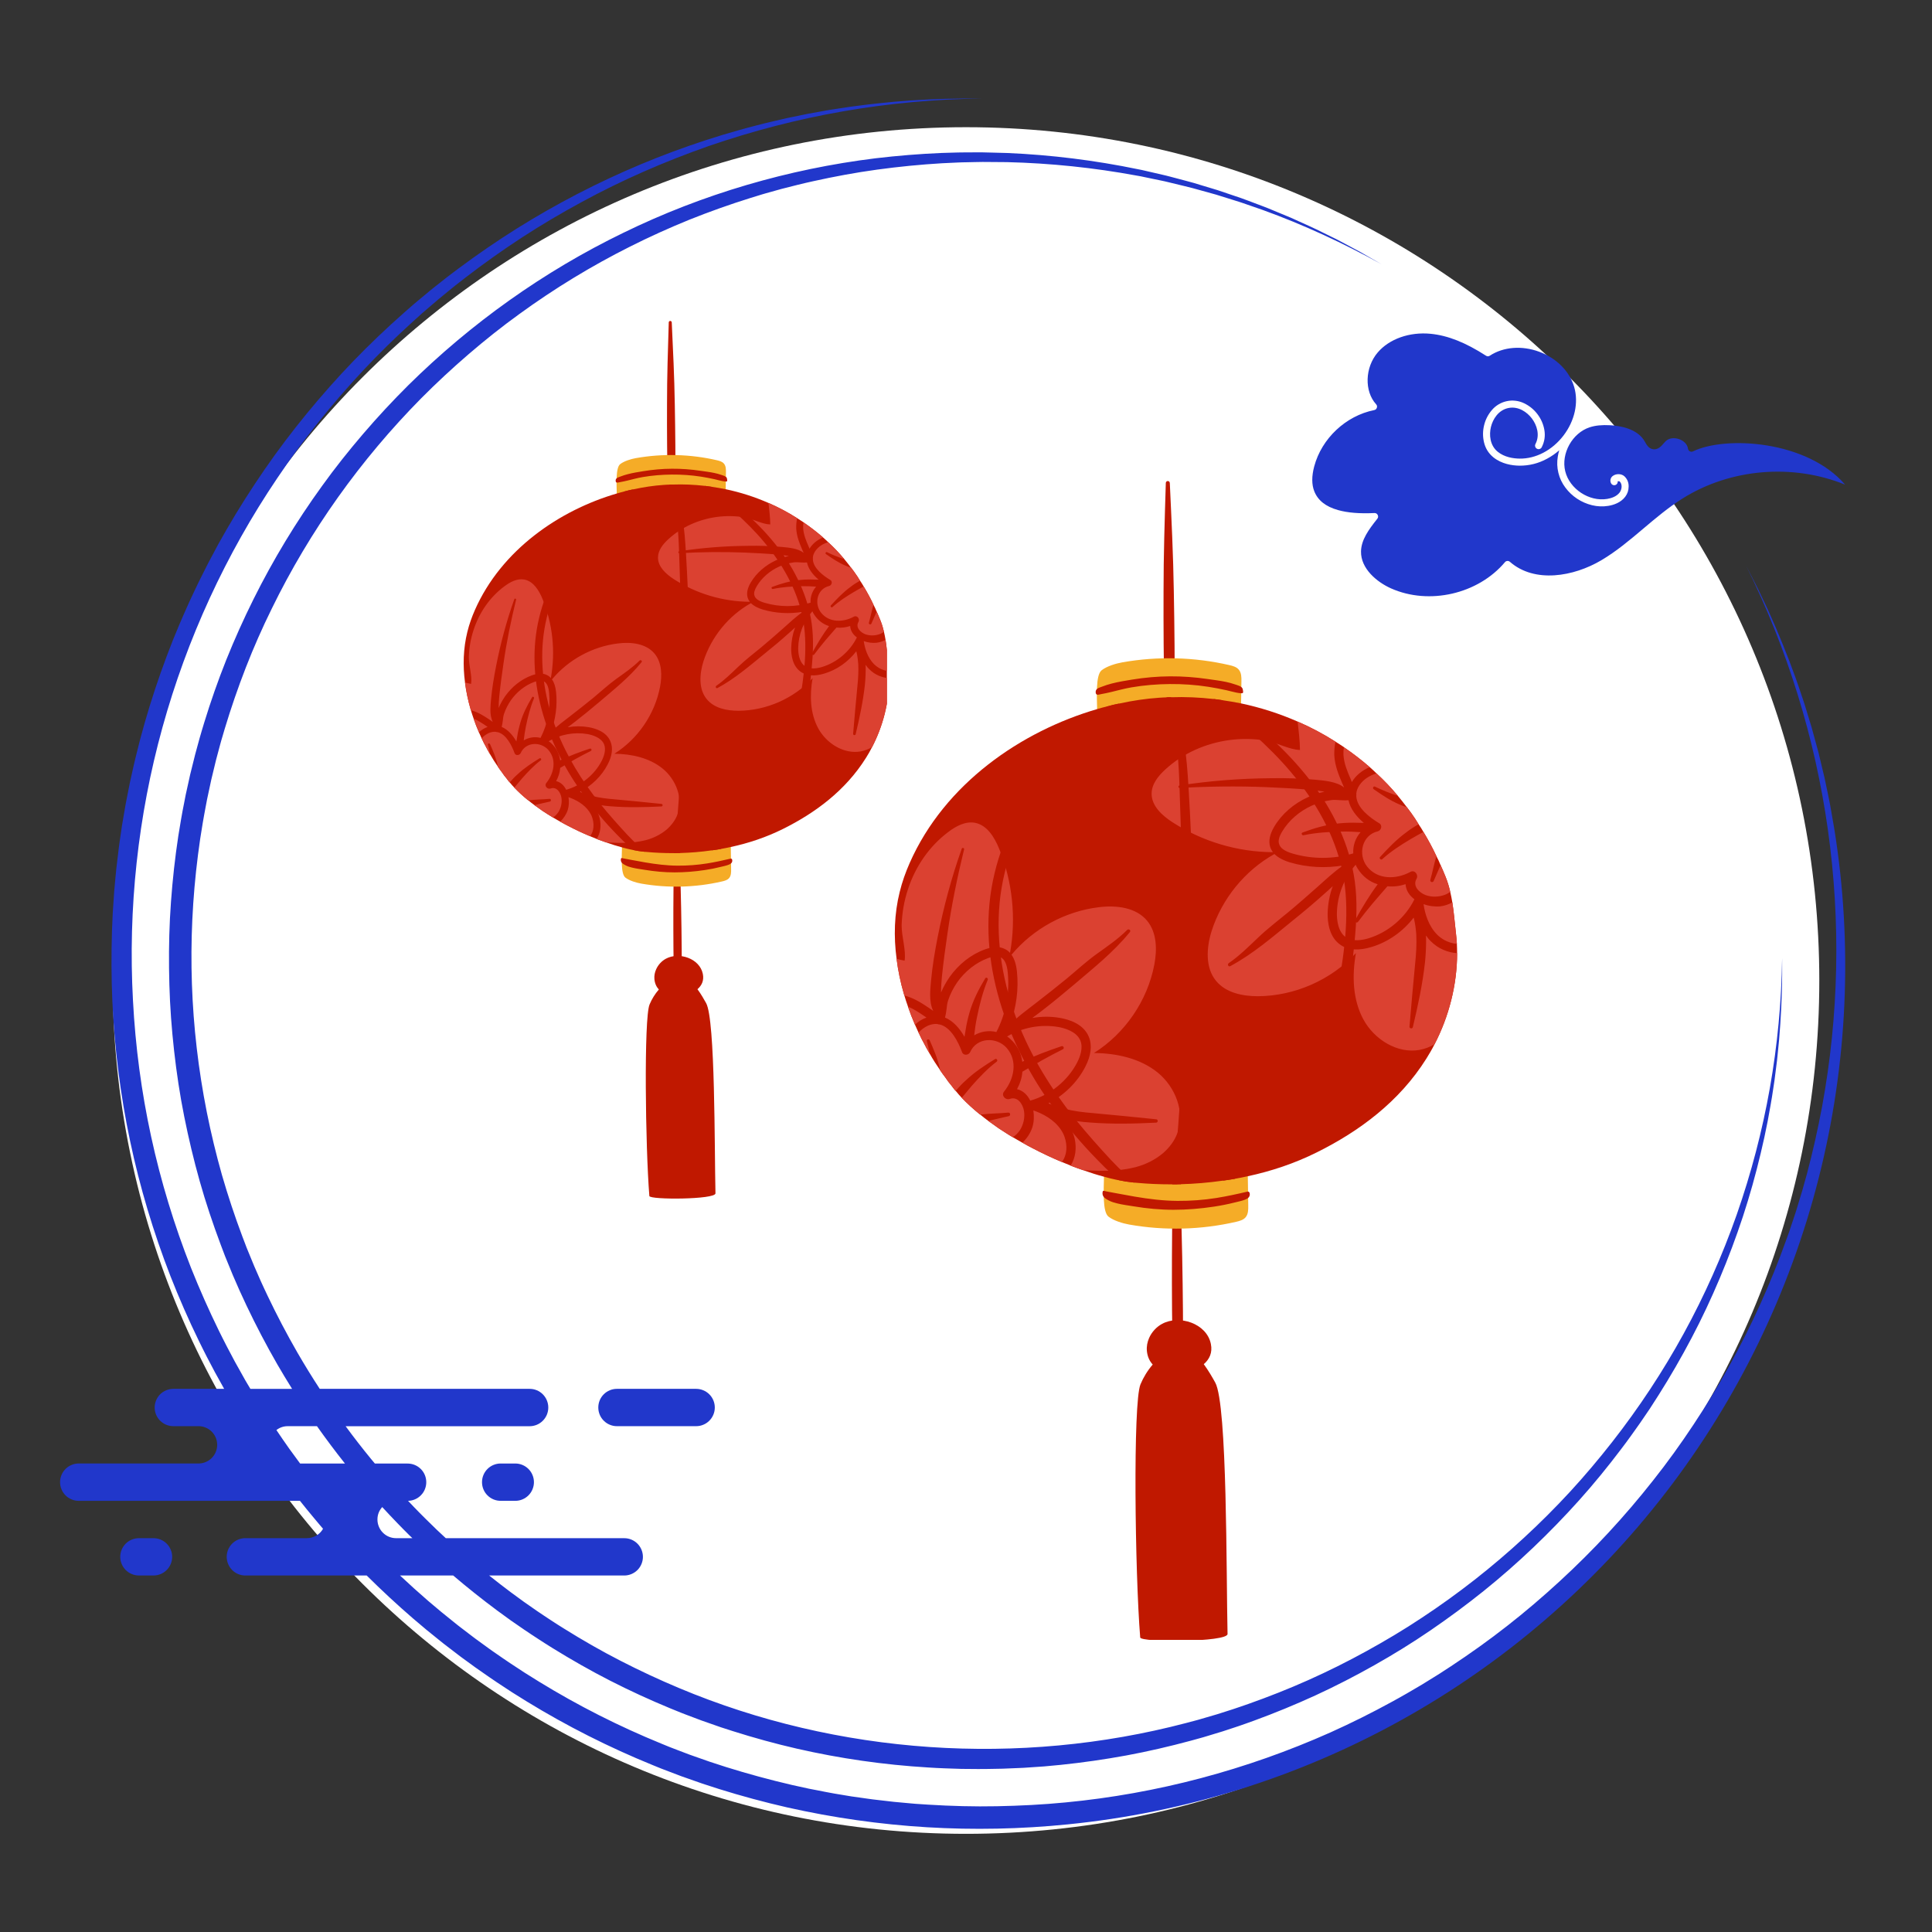 <svg xmlns="http://www.w3.org/2000/svg" xmlns:xlink="http://www.w3.org/1999/xlink" width="500" zoomAndPan="magnify" viewBox="0 0 375 375" height="500" preserveAspectRatio="xMidYMid meet" version="1.0"><rect x="0" y="0" width="375" height="375" fill="#333333" stroke="none"/><defs><clipPath id="4066b3381e"><path d="M 21.875 24.691 L 353.125 24.691 L 353.125 355.945 L 21.875 355.945 Z M 21.875 24.691 " clip-rule="nonzero"/></clipPath><clipPath id="ab708bcb8f"><path d="M 187.5 24.691 C 96.027 24.691 21.875 98.844 21.875 190.316 C 21.875 281.789 96.027 355.945 187.5 355.945 C 278.973 355.945 353.125 281.789 353.125 190.316 C 353.125 98.844 278.973 24.691 187.5 24.691 Z M 187.5 24.691 " clip-rule="nonzero"/></clipPath><clipPath id="a93a9004b6"><path d="M 11.578 19.055 L 359 19.055 L 359 355 L 11.578 355 Z M 11.578 19.055 " clip-rule="nonzero"/></clipPath><clipPath id="d45e0651a2"><path d="M 225 93.121 L 230 93.121 L 230 265 L 225 265 Z M 225 93.121 " clip-rule="nonzero"/></clipPath><clipPath id="fb5f325691"><path d="M 173 135 L 283 135 L 283 318.301 L 173 318.301 Z M 173 135 " clip-rule="nonzero"/></clipPath><clipPath id="adcf1bfb2b"><path d="M 129 62.109 L 133 62.109 L 133 193 L 129 193 Z M 129 62.109 " clip-rule="nonzero"/></clipPath><clipPath id="c75fc76f08"><path d="M 90 94 L 172.141 94 L 172.141 232.75 L 90 232.75 Z M 90 94 " clip-rule="nonzero"/></clipPath><clipPath id="36bdcffb74"><path d="M 90 97 L 172.141 97 L 172.141 164 L 90 164 Z M 90 97 " clip-rule="nonzero"/></clipPath></defs><g clip-path="url(#4066b3381e)"><g clip-path="url(#ab708bcb8f)"><path fill="#ffffff" d="M 21.875 24.691 L 353.125 24.691 L 353.125 355.945 L 21.875 355.945 Z M 21.875 24.691 " fill-opacity="1" fill-rule="nonzero"/></g></g><g clip-path="url(#a93a9004b6)"><path fill="#2137cb" d="M 355.477 157.66 L 355.18 155.992 C 355.078 155.434 354.949 154.883 354.844 154.328 L 354.148 151.008 L 352.965 146.062 L 352.52 144.426 C 352.219 143.336 351.93 142.246 351.625 141.156 L 350.637 137.918 C 350.469 137.375 350.32 136.832 350.137 136.301 L 349.594 134.695 C 348.188 130.402 346.531 126.195 344.777 122.043 L 343.414 118.945 C 343.195 118.426 342.941 117.922 342.703 117.41 L 341.25 114.355 C 341.004 113.848 340.738 113.352 340.484 112.848 L 338.941 109.84 C 342.941 117.902 346.273 126.234 348.934 134.836 C 351.594 143.434 353.551 152.191 354.801 161.105 C 356.051 170.02 356.582 178.977 356.395 187.977 C 356.203 196.977 355.297 205.902 353.672 214.758 C 352.852 219.156 351.871 223.523 350.723 227.852 L 349.82 231.086 C 349.504 232.156 349.172 233.223 348.848 234.293 L 348.602 235.098 C 348.52 235.363 348.426 235.629 348.34 235.895 L 347.809 237.484 L 347.281 239.074 L 346.711 240.652 C 343.695 249.086 340.02 257.223 335.684 265.062 C 333.52 268.973 331.18 272.777 328.719 276.5 C 326.254 280.223 323.645 283.852 320.871 287.348 C 315.34 294.371 309.281 300.906 302.695 306.957 C 299.414 309.973 296.02 312.871 292.504 315.617 C 288.992 318.367 285.363 320.953 281.645 323.41 L 280.242 324.32 C 279.781 324.625 279.32 324.934 278.836 325.223 L 275.996 326.98 L 273.109 328.672 C 272.629 328.957 272.145 329.227 271.656 329.496 L 270.195 330.305 C 266.289 332.445 262.305 334.434 258.238 336.262 C 241.973 343.516 224.551 348.16 206.832 349.848 C 202.402 350.281 197.957 350.5 193.508 350.59 C 189.059 350.68 184.605 350.555 180.168 350.281 L 178.504 350.172 C 178.227 350.152 177.949 350.141 177.672 350.117 L 176.84 350.043 L 173.52 349.738 L 170.207 349.355 L 169.379 349.258 L 168.551 349.145 L 166.898 348.91 L 165.25 348.68 L 163.605 348.406 C 162.508 348.215 161.41 348.059 160.32 347.828 C 159.23 347.598 158.137 347.41 157.047 347.191 L 153.789 346.477 C 149.457 345.473 145.168 344.309 140.922 342.98 L 137.75 341.949 L 134.605 340.844 L 133.82 340.566 L 133.039 340.27 L 131.48 339.676 C 130.965 339.477 130.441 339.281 129.926 339.078 L 128.383 338.445 C 120.133 335.078 112.211 331.066 104.617 326.406 L 101.789 324.641 L 99 322.809 C 98.539 322.508 98.078 322.191 97.621 321.875 L 96.25 320.926 C 95.797 320.605 95.328 320.301 94.887 319.969 L 92.191 318.008 C 91.742 317.68 91.305 317.332 90.863 316.996 L 89.539 315.984 L 88.879 315.477 L 88.227 314.953 L 85.633 312.859 L 83.082 310.711 C 81.234 309.113 79.422 307.477 77.641 305.801 L 87.961 305.801 C 90.738 308.164 93.59 310.438 96.52 312.613 L 99.129 314.512 L 101.785 316.344 C 102.223 316.652 102.676 316.945 103.125 317.242 L 104.473 318.125 C 105.367 318.723 106.281 319.281 107.195 319.859 C 110.852 322.121 114.586 324.254 118.414 326.211 C 122.242 328.164 126.152 329.961 130.129 331.602 L 131.621 332.207 C 132.121 332.406 132.613 332.617 133.125 332.801 L 136.141 333.938 L 139.184 335.004 L 139.941 335.27 L 140.711 335.516 L 142.246 336.012 C 146.34 337.309 150.488 338.453 154.676 339.414 C 163.066 341.332 171.559 342.551 180.148 343.066 C 182.293 343.215 184.441 343.27 186.586 343.34 L 189.805 343.367 C 190.34 343.379 190.875 343.367 191.414 343.359 L 193.023 343.332 C 193.559 343.32 194.094 343.316 194.633 343.301 L 196.238 343.234 L 197.848 343.168 C 198.113 343.156 198.383 343.148 198.656 343.133 L 199.465 343.078 L 202.676 342.859 L 205.879 342.559 C 210.148 342.117 214.395 341.508 218.617 340.734 C 222.836 339.953 227.02 338.98 231.156 337.863 L 232.707 337.434 L 233.484 337.219 L 234.254 336.988 L 237.328 336.055 L 240.383 335.047 C 240.895 334.883 241.395 334.699 241.902 334.516 L 243.414 333.973 C 247.441 332.5 251.402 330.871 255.301 329.086 C 259.195 327.293 263.004 325.332 266.734 323.23 C 270.465 321.125 274.113 318.879 277.648 316.461 C 281.18 314.043 284.625 311.5 287.961 308.824 C 291.293 306.145 294.516 303.32 297.609 300.371 C 300.703 297.422 303.684 294.352 306.535 291.172 C 309.387 287.988 312.09 284.676 314.66 281.27 C 315.301 280.414 315.953 279.57 316.566 278.695 L 317.496 277.391 C 317.809 276.957 318.121 276.527 318.422 276.082 L 320.223 273.438 L 321.953 270.746 C 324.234 267.141 326.363 263.445 328.352 259.668 C 330.34 255.895 332.148 252.031 333.805 248.105 C 335.461 244.18 336.961 240.191 338.293 236.145 C 339.621 232.102 340.766 228 341.75 223.859 C 341.98 222.82 342.238 221.793 342.461 220.75 L 343.102 217.629 C 343.484 215.535 343.879 213.449 344.18 211.344 L 344.418 209.77 L 344.621 208.188 L 344.82 206.609 L 344.922 205.816 L 345.004 205.023 L 345.32 201.855 L 345.562 198.68 C 345.844 194.445 345.961 190.207 345.91 185.961 C 345.668 203.031 342.73 219.621 337.105 235.738 C 331.457 251.789 323.391 266.512 312.906 279.914 C 310.309 283.227 307.594 286.449 304.746 289.543 C 301.895 292.637 298.914 295.609 295.824 298.461 C 289.637 304.176 283.031 309.352 276 313.992 C 272.504 316.32 268.891 318.469 265.215 320.492 C 261.539 322.516 257.781 324.391 253.949 326.102 C 250.121 327.812 246.211 329.355 242.262 330.75 L 240.777 331.262 C 240.281 331.434 239.789 331.609 239.285 331.766 L 236.289 332.723 L 233.273 333.605 L 232.52 333.824 L 231.762 334.027 L 230.242 334.43 C 197.809 342.953 162.629 340.605 131.773 327.637 C 127.918 326.02 124.129 324.254 120.41 322.34 C 116.684 320.43 113.059 318.352 109.512 316.133 C 108.625 315.578 107.734 315.031 106.867 314.445 L 105.562 313.582 C 105.125 313.293 104.688 313.004 104.262 312.707 L 101.688 310.914 L 99.16 309.066 C 97.734 308 96.332 306.914 94.945 305.805 L 121.164 305.805 C 121.645 305.805 122.105 305.711 122.551 305.527 C 122.992 305.344 123.387 305.082 123.727 304.746 C 124.066 304.406 124.328 304.012 124.512 303.57 C 124.695 303.125 124.789 302.664 124.789 302.184 C 124.789 301.703 124.695 301.242 124.512 300.797 C 124.328 300.352 124.066 299.961 123.727 299.621 C 123.387 299.281 122.996 299.02 122.551 298.836 C 122.109 298.652 121.648 298.562 121.168 298.562 L 86.531 298.562 L 84.797 296.945 L 82.555 294.754 C 82.18 294.395 81.816 294.02 81.449 293.645 L 80.355 292.523 C 79.973 292.121 79.586 291.719 79.203 291.312 C 79.676 291.301 80.129 291.203 80.562 291.016 C 80.996 290.824 81.379 290.562 81.707 290.223 C 82.039 289.887 82.293 289.5 82.473 289.059 C 82.648 288.621 82.738 288.168 82.738 287.695 C 82.738 287.215 82.648 286.75 82.465 286.309 C 82.281 285.863 82.02 285.473 81.68 285.133 C 81.34 284.793 80.945 284.531 80.504 284.348 C 80.059 284.164 79.598 284.074 79.117 284.074 L 72.766 284.074 C 72.516 283.773 72.266 283.473 72.012 283.172 C 70.312 281.102 68.672 278.988 67.086 276.828 L 102.797 276.828 C 103.281 276.828 103.742 276.734 104.188 276.551 C 104.633 276.367 105.023 276.105 105.363 275.762 C 105.703 275.422 105.965 275.027 106.148 274.586 C 106.332 274.141 106.422 273.676 106.422 273.195 C 106.422 272.715 106.328 272.254 106.145 271.809 C 105.961 271.363 105.699 270.973 105.359 270.633 C 105.02 270.293 104.629 270.031 104.184 269.848 C 103.742 269.664 103.277 269.574 102.797 269.574 L 62.059 269.574 C 60.559 267.277 59.125 264.945 57.75 262.574 C 55.664 258.953 53.723 255.254 51.926 251.48 C 51.484 250.535 51.031 249.594 50.605 248.641 L 49.348 245.77 C 48.945 244.809 48.555 243.836 48.156 242.871 L 47.859 242.148 L 47.582 241.414 L 47.023 239.949 C 45.555 236.039 44.238 232.074 43.078 228.055 C 41.941 224.035 40.961 219.973 40.141 215.871 C 36.859 199.328 36.289 182.688 38.426 165.957 L 38.852 162.848 C 39.008 161.809 39.184 160.785 39.348 159.754 C 39.516 158.719 39.719 157.695 39.906 156.668 L 40.199 155.125 L 40.527 153.594 L 40.855 152.059 L 41.02 151.293 L 41.203 150.531 L 41.941 147.48 L 42.75 144.453 C 42.879 143.945 43.035 143.445 43.184 142.945 L 43.625 141.441 C 44.832 137.438 46.191 133.484 47.711 129.578 C 49.23 125.676 50.918 121.844 52.773 118.09 C 60.121 103.043 69.98 89.23 81.762 77.301 C 84.715 74.328 87.785 71.477 90.969 68.738 C 94.148 66.008 97.43 63.387 100.832 60.934 C 107.637 55.988 114.797 51.625 122.316 47.852 C 126.066 45.969 129.895 44.234 133.789 42.652 C 137.688 41.09 141.648 39.68 145.664 38.426 L 147.164 37.965 C 147.668 37.812 148.168 37.648 148.676 37.512 L 151.715 36.664 C 153.75 36.145 155.785 35.617 157.844 35.172 C 161.949 34.262 166.09 33.492 170.262 32.922 C 174.434 32.352 178.625 31.938 182.832 31.688 L 185.988 31.539 C 186.516 31.508 187.039 31.508 187.566 31.496 L 189.148 31.461 C 189.676 31.453 190.203 31.43 190.727 31.434 L 192.309 31.445 L 195.469 31.469 C 203.922 31.676 212.309 32.547 220.625 34.082 C 220.883 34.129 221.145 34.168 221.402 34.219 L 222.18 34.383 L 223.73 34.707 L 225.281 35.027 C 225.797 35.137 226.32 35.238 226.828 35.375 L 229.906 36.121 C 230.418 36.25 230.934 36.363 231.445 36.504 L 232.973 36.926 L 236.027 37.773 L 239.055 38.719 L 240.566 39.191 C 241.074 39.344 241.566 39.539 242.07 39.703 L 245.066 40.742 C 253.027 43.617 260.73 47.191 268.156 51.289 L 265.402 49.703 L 264.027 48.91 C 263.566 48.648 263.094 48.406 262.629 48.156 L 259.816 46.652 L 259.473 46.469 L 259.113 46.293 L 258.398 45.945 L 256.973 45.242 C 255.082 44.277 253.133 43.434 251.199 42.551 L 250.473 42.223 L 249.734 41.918 L 248.266 41.309 L 246.793 40.699 C 246.301 40.496 245.812 40.285 245.312 40.105 L 242.328 38.977 C 241.828 38.797 241.336 38.598 240.824 38.426 L 239.316 37.918 L 236.301 36.898 L 233.246 35.977 L 231.719 35.512 C 231.211 35.359 230.695 35.234 230.18 35.094 L 227.098 34.277 C 226.582 34.133 226.062 34.02 225.547 33.898 L 223.992 33.539 L 222.43 33.18 L 221.652 33 C 221.395 32.945 221.133 32.898 220.871 32.844 C 212.508 31.117 204.059 30.066 195.527 29.699 L 192.332 29.613 L 190.734 29.574 C 190.199 29.559 189.668 29.574 189.133 29.574 L 187.535 29.578 C 187 29.578 186.469 29.578 185.934 29.598 L 182.734 29.691 C 178.473 29.871 174.219 30.215 169.973 30.719 C 153.027 32.805 136.391 37.664 120.996 45.184 C 105.586 52.652 91.438 62.73 79.238 74.789 C 76.199 77.812 73.281 80.953 70.488 84.211 C 67.695 87.473 65.02 90.832 62.52 94.312 C 57.473 101.285 53.031 108.621 49.195 116.324 C 47.281 120.168 45.523 124.086 43.918 128.078 C 42.328 132.07 40.906 136.121 39.645 140.234 L 39.18 141.777 C 39.027 142.293 38.867 142.805 38.73 143.324 L 37.883 146.434 L 37.105 149.562 L 36.91 150.344 L 36.738 151.133 L 36.043 154.281 L 35.738 155.863 C 35.535 156.918 35.312 157.969 35.145 159.031 C 34.98 160.094 34.781 161.148 34.617 162.211 L 34.164 165.402 C 33.605 169.664 33.215 173.945 32.988 178.242 C 32.773 182.535 32.754 186.836 32.875 191.133 C 32.996 195.43 33.316 199.723 33.797 203.996 C 34.277 208.27 34.914 212.523 35.762 216.742 C 36.609 220.961 37.602 225.148 38.77 229.285 C 39.938 233.426 41.312 237.512 42.82 241.539 L 43.676 243.801 L 43.98 244.547 C 44.391 245.543 44.789 246.539 45.203 247.531 L 46.496 250.488 C 46.934 251.469 47.398 252.441 47.852 253.418 C 49.699 257.305 51.695 261.113 53.84 264.844 C 54.766 266.438 55.719 268.02 56.695 269.578 L 48.602 269.578 L 48.031 268.621 L 47.605 267.902 L 47.199 267.176 C 46.656 266.203 46.105 265.238 45.57 264.262 L 44.012 261.316 C 43.492 260.332 43.012 259.328 42.508 258.336 C 40.551 254.34 38.75 250.277 37.098 246.141 C 30.512 229.434 26.75 212.113 25.809 194.18 C 25.32 185.254 25.559 176.348 26.52 167.461 C 27.48 158.574 29.148 149.824 31.527 141.211 C 33.91 132.594 36.969 124.227 40.707 116.109 C 44.445 107.988 48.812 100.223 53.812 92.816 C 56.297 89.102 58.957 85.508 61.746 82.016 C 64.535 78.52 67.461 75.137 70.516 71.871 C 73.57 68.605 76.773 65.48 80.086 62.469 L 81.332 61.348 L 81.953 60.785 C 82.164 60.598 82.379 60.418 82.59 60.238 L 85.141 58.055 L 87.738 55.93 C 88.168 55.57 88.617 55.234 89.055 54.887 L 90.379 53.855 C 93.926 51.125 97.578 48.531 101.332 46.082 C 105.086 43.637 108.953 41.363 112.891 39.223 C 120.766 34.93 129.02 31.344 137.488 28.371 C 154.645 22.449 172.293 19.367 190.438 19.125 C 185.934 19.074 181.426 19.199 176.918 19.492 L 173.543 19.75 C 172.422 19.855 171.301 19.98 170.176 20.09 C 169.051 20.195 167.934 20.355 166.812 20.492 L 165.137 20.707 C 164.574 20.785 164.02 20.875 163.461 20.961 L 161.785 21.215 L 160.949 21.344 C 160.672 21.391 160.395 21.445 160.113 21.492 L 156.781 22.094 L 153.461 22.777 L 152.633 22.949 L 151.805 23.141 L 150.152 23.527 L 148.504 23.914 L 146.863 24.336 C 145.77 24.625 144.668 24.891 143.586 25.215 C 142.504 25.539 141.41 25.832 140.328 26.16 L 137.094 27.176 C 128.465 29.98 120.121 33.473 112.062 37.652 C 108.043 39.738 104.105 41.984 100.258 44.391 C 96.418 46.805 92.68 49.371 89.039 52.082 L 87.68 53.105 C 87.227 53.453 86.77 53.781 86.328 54.145 L 83.66 56.254 L 81.043 58.434 C 80.824 58.617 80.605 58.793 80.391 58.98 L 79.75 59.535 L 78.469 60.656 C 75.062 63.66 71.777 66.793 68.613 70.059 C 65.461 73.328 62.449 76.734 59.566 80.246 C 56.684 83.762 53.934 87.387 51.355 91.133 C 48.777 94.879 46.332 98.715 44.055 102.652 L 42.371 105.621 L 40.762 108.637 C 40.629 108.887 40.492 109.137 40.363 109.391 L 39.98 110.152 L 39.211 111.676 C 38.961 112.184 38.695 112.688 38.453 113.203 L 37.719 114.746 L 36.992 116.289 C 36.742 116.801 36.527 117.328 36.289 117.844 L 35.598 119.406 C 35.367 119.926 35.137 120.445 34.918 120.973 L 33.609 124.125 L 32.379 127.312 C 30.777 131.574 29.348 135.895 28.09 140.281 L 27.184 143.574 C 26.895 144.676 26.629 145.785 26.352 146.891 C 26.074 147.992 25.836 149.109 25.586 150.219 L 25.215 151.887 L 24.883 153.562 L 24.555 155.238 L 24.391 156.078 L 24.246 156.922 L 23.668 160.289 L 23.18 163.676 L 23.066 164.52 L 22.965 165.367 L 22.762 167.066 L 22.562 168.766 L 22.398 170.465 L 22.164 173.02 L 22.109 173.871 L 21.879 177.281 L 21.734 180.699 C 21.594 185.254 21.605 189.824 21.809 194.371 C 22.648 212.77 26.41 230.547 33.09 247.711 C 34.758 251.961 36.59 256.141 38.59 260.246 C 39.102 261.27 39.594 262.301 40.121 263.312 L 41.715 266.344 C 42.262 267.348 42.824 268.34 43.375 269.336 L 43.508 269.574 L 33.648 269.574 C 33.168 269.574 32.707 269.668 32.262 269.852 C 31.816 270.035 31.426 270.293 31.086 270.633 C 30.746 270.973 30.484 271.363 30.301 271.809 C 30.113 272.254 30.023 272.715 30.023 273.195 C 30.023 273.676 30.113 274.137 30.297 274.582 C 30.48 275.023 30.742 275.418 31.082 275.758 C 31.422 276.094 31.812 276.359 32.258 276.543 C 32.703 276.727 33.164 276.816 33.645 276.816 L 38.531 276.816 C 39.012 276.816 39.477 276.91 39.918 277.094 C 40.363 277.277 40.754 277.539 41.094 277.879 C 41.434 278.219 41.695 278.609 41.879 279.055 C 42.062 279.496 42.156 279.961 42.156 280.438 C 42.156 280.918 42.062 281.383 41.879 281.824 C 41.695 282.27 41.434 282.66 41.094 283 C 40.754 283.34 40.363 283.602 39.918 283.785 C 39.477 283.969 39.012 284.062 38.531 284.062 L 15.281 284.062 C 14.801 284.062 14.34 284.152 13.895 284.34 C 13.449 284.523 13.059 284.785 12.719 285.125 C 12.379 285.465 12.117 285.855 11.934 286.301 C 11.75 286.746 11.66 287.207 11.66 287.688 C 11.66 288.168 11.75 288.629 11.934 289.074 C 12.117 289.52 12.379 289.91 12.719 290.25 C 13.059 290.59 13.453 290.852 13.895 291.035 C 14.34 291.219 14.801 291.312 15.281 291.309 L 58.219 291.309 C 59.105 292.426 60.008 293.535 60.926 294.629 L 62.027 295.941 L 62.582 296.594 L 62.703 296.73 C 62.383 297.297 61.941 297.742 61.379 298.066 C 60.816 298.391 60.211 298.555 59.562 298.555 L 47.629 298.555 C 47.148 298.555 46.684 298.648 46.238 298.832 C 45.797 299.016 45.402 299.277 45.062 299.617 C 44.723 299.957 44.461 300.352 44.277 300.793 C 44.094 301.238 44.004 301.703 44.004 302.184 C 44.004 302.664 44.098 303.125 44.281 303.57 C 44.465 304.012 44.727 304.406 45.066 304.746 C 45.406 305.086 45.797 305.348 46.242 305.531 C 46.684 305.715 47.148 305.805 47.629 305.805 L 71.176 305.805 C 74.07 308.68 77.059 311.453 80.145 314.121 L 82.762 316.332 L 85.426 318.488 L 86.094 319.023 L 86.77 319.543 L 88.129 320.582 C 88.586 320.93 89.031 321.285 89.492 321.625 L 90.879 322.633 L 92.266 323.645 C 92.727 323.984 93.199 324.297 93.668 324.625 L 95.074 325.602 C 95.543 325.93 96.012 326.254 96.492 326.566 L 99.355 328.449 L 102.258 330.262 C 110.066 335.043 118.211 339.156 126.688 342.605 L 128.273 343.25 C 128.805 343.461 129.34 343.66 129.875 343.863 L 132.277 344.777 L 133.086 345.059 L 136.32 346.195 L 139.578 347.25 C 143.938 348.613 148.348 349.801 152.805 350.82 C 170.777 354.855 188.93 355.949 207.258 354.109 C 210.086 353.824 212.91 353.473 215.723 353.047 C 218.535 352.621 221.336 352.125 224.121 351.559 C 226.91 350.988 229.68 350.352 232.438 349.641 C 235.191 348.934 237.926 348.152 240.641 347.305 C 243.355 346.457 246.047 345.539 248.715 344.555 C 251.387 343.566 254.027 342.516 256.641 341.395 C 259.258 340.273 261.84 339.09 264.395 337.836 C 266.949 336.586 269.469 335.27 271.957 333.887 C 274.445 332.508 276.895 331.062 279.309 329.559 C 281.723 328.055 284.098 326.488 286.43 324.859 C 288.766 323.234 291.055 321.551 293.305 319.809 C 295.551 318.062 297.754 316.266 299.91 314.41 C 302.066 312.555 304.176 310.645 306.234 308.684 C 308.293 306.719 310.301 304.707 312.258 302.641 C 314.215 300.574 316.117 298.461 317.965 296.301 C 319.812 294.137 321.605 291.93 323.344 289.676 C 325.078 287.422 326.758 285.129 328.375 282.789 C 329.996 280.449 331.555 278.07 333.051 275.652 C 334.551 273.234 335.984 270.781 337.359 268.289 C 338.73 265.797 340.039 263.273 341.285 260.715 C 342.527 258.156 343.707 255.566 344.82 252.949 C 345.934 250.332 346.977 247.688 347.953 245.016 C 348.934 242.344 349.84 239.648 350.684 236.934 C 351.523 234.215 352.293 231.477 352.992 228.719 C 353.695 225.965 354.324 223.191 354.883 220.402 C 355.445 217.613 355.934 214.809 356.348 211.996 C 356.766 209.184 357.109 206.359 357.383 203.527 C 357.656 200.695 357.855 197.859 357.984 195.02 C 358.113 192.176 358.172 189.332 358.152 186.488 C 358.137 183.645 358.047 180.801 357.887 177.961 C 357.727 175.121 357.492 172.285 357.188 169.457 C 356.879 166.629 356.504 163.812 356.055 161.004 C 355.875 159.887 355.664 158.773 355.477 157.66 Z M 80.043 298.559 L 76.887 298.559 C 76.406 298.559 75.941 298.469 75.5 298.285 C 75.055 298.102 74.664 297.84 74.324 297.5 C 73.984 297.16 73.723 296.766 73.539 296.324 C 73.355 295.879 73.262 295.418 73.262 294.938 C 73.262 294.012 73.574 293.207 74.191 292.52 C 75.16 293.574 76.137 294.613 77.133 295.641 L 78.258 296.793 C 78.633 297.18 79.008 297.562 79.398 297.938 Z M 61.523 276.82 C 63.266 279.285 65.074 281.699 66.953 284.066 L 58.25 284.066 C 57.547 283.125 56.852 282.176 56.168 281.223 C 55.316 280.02 54.477 278.805 53.652 277.574 C 54.305 277.07 55.039 276.82 55.863 276.82 Z M 103.637 287.688 C 103.637 288.168 103.543 288.629 103.359 289.074 C 103.176 289.52 102.914 289.91 102.574 290.25 C 102.234 290.59 101.84 290.852 101.398 291.035 C 100.953 291.219 100.492 291.312 100.008 291.309 L 97.18 291.309 C 96.699 291.309 96.238 291.219 95.793 291.035 C 95.352 290.852 94.957 290.59 94.617 290.25 C 94.277 289.91 94.016 289.52 93.832 289.074 C 93.648 288.629 93.559 288.168 93.559 287.688 C 93.559 287.207 93.648 286.746 93.832 286.301 C 94.016 285.859 94.277 285.465 94.617 285.125 C 94.957 284.785 95.352 284.523 95.793 284.34 C 96.238 284.156 96.699 284.066 97.18 284.066 L 100.008 284.066 C 100.492 284.066 100.953 284.156 101.398 284.34 C 101.84 284.523 102.234 284.785 102.574 285.125 C 102.914 285.465 103.176 285.855 103.359 286.301 C 103.543 286.746 103.637 287.207 103.637 287.688 Z M 33.418 302.184 C 33.414 302.664 33.324 303.125 33.141 303.566 C 32.953 304.012 32.691 304.402 32.352 304.742 C 32.012 305.082 31.621 305.344 31.176 305.527 C 30.734 305.711 30.27 305.801 29.793 305.801 L 26.961 305.801 C 26.48 305.801 26.02 305.707 25.578 305.523 C 25.133 305.34 24.742 305.078 24.402 304.742 C 24.062 304.402 23.801 304.012 23.617 303.566 C 23.434 303.125 23.34 302.664 23.34 302.184 C 23.34 301.703 23.43 301.242 23.613 300.797 C 23.797 300.352 24.059 299.961 24.398 299.621 C 24.738 299.281 25.133 299.02 25.574 298.836 C 26.02 298.652 26.48 298.562 26.961 298.562 L 29.793 298.562 C 30.273 298.559 30.734 298.652 31.18 298.836 C 31.621 299.02 32.016 299.281 32.355 299.621 C 32.695 299.961 32.957 300.352 33.141 300.797 C 33.324 301.238 33.418 301.703 33.418 302.184 Z M 135.117 269.574 C 135.598 269.574 136.062 269.668 136.504 269.852 C 136.949 270.035 137.34 270.297 137.68 270.637 C 138.02 270.977 138.281 271.367 138.465 271.812 C 138.648 272.254 138.742 272.719 138.742 273.199 C 138.742 273.68 138.648 274.141 138.465 274.586 C 138.281 275.027 138.02 275.418 137.68 275.758 C 137.34 276.098 136.949 276.359 136.504 276.543 C 136.062 276.73 135.598 276.82 135.117 276.82 L 119.75 276.82 C 119.27 276.82 118.809 276.73 118.363 276.543 C 117.918 276.359 117.527 276.098 117.188 275.758 C 116.848 275.418 116.586 275.027 116.402 274.582 C 116.219 274.137 116.129 273.676 116.129 273.195 C 116.129 272.715 116.219 272.254 116.402 271.809 C 116.586 271.363 116.848 270.973 117.188 270.633 C 117.527 270.293 117.922 270.031 118.363 269.848 C 118.809 269.664 119.27 269.574 119.75 269.574 Z M 277.688 64.789 C 281.02 65.117 284.43 66.469 288.426 69.039 C 288.676 69.199 288.922 69.199 289.172 69.039 C 291.82 67.309 295.406 67.027 298.777 68.281 C 302.148 69.531 304.676 72.094 305.555 75.137 C 306.43 78.18 305.648 81.691 303.469 84.543 C 301.285 87.398 298.094 89.07 294.93 89.016 C 293.73 88.996 292.023 88.75 290.715 87.691 C 289.176 86.449 289.02 84.391 289.387 82.875 C 289.754 81.363 290.832 79.605 292.766 79.199 C 294.699 78.797 296.395 79.977 297.332 81.219 C 298.273 82.457 298.949 84.406 298.043 86.16 C 297.949 86.328 297.93 86.508 297.984 86.691 C 298.039 86.875 298.152 87.012 298.324 87.102 C 298.496 87.191 298.672 87.203 298.855 87.145 C 299.039 87.082 299.172 86.965 299.254 86.793 C 299.793 85.734 299.961 84.621 299.762 83.453 C 299.562 82.324 299.113 81.305 298.422 80.391 C 297.73 79.48 296.867 78.773 295.836 78.277 C 295.312 78.023 294.766 77.863 294.195 77.793 C 293.621 77.719 293.051 77.742 292.484 77.863 C 291.918 77.98 291.387 78.188 290.891 78.48 C 290.395 78.773 289.957 79.141 289.582 79.582 C 288.836 80.449 288.328 81.441 288.059 82.555 C 287.789 83.668 287.785 84.781 288.055 85.898 C 288.336 87.047 288.934 88 289.848 88.754 C 291.465 90.062 293.488 90.363 294.902 90.387 C 296.828 90.402 298.633 89.945 300.316 89.02 C 301.156 88.566 301.934 88.023 302.652 87.398 C 302.527 87.797 302.434 88.207 302.367 88.621 C 302.188 89.684 302.227 90.738 302.484 91.785 C 302.738 92.832 303.191 93.785 303.84 94.645 C 304.477 95.5 305.238 96.219 306.125 96.805 C 307.016 97.391 307.977 97.809 309.012 98.062 C 310.055 98.316 311.109 98.359 312.172 98.188 C 313.188 98.02 314.578 97.578 315.457 96.418 C 315.891 95.84 316.113 95.188 316.117 94.461 C 316.141 93.699 315.887 93.047 315.355 92.5 C 314.734 91.887 313.684 91.922 313.086 92.352 C 312.848 92.508 312.691 92.723 312.617 93 C 312.543 93.277 312.574 93.543 312.703 93.797 C 312.777 93.949 312.891 94.059 313.043 94.125 C 313.195 94.191 313.352 94.203 313.512 94.156 C 313.672 94.109 313.797 94.016 313.891 93.875 C 313.98 93.734 314.016 93.582 313.996 93.418 C 314.129 93.391 314.32 93.398 314.395 93.469 C 314.934 94.008 314.816 95.004 314.367 95.598 C 313.762 96.395 312.719 96.715 311.949 96.84 C 308.453 97.418 304.652 94.906 303.809 91.465 C 302.969 88.023 305.184 84.039 308.555 82.938 C 309.66 82.578 310.934 82.449 312.562 82.539 C 314.449 82.645 317.828 83.191 319.246 85.691 C 319.273 85.738 319.301 85.785 319.328 85.836 C 319.594 86.316 319.961 86.977 320.711 87.164 C 321.75 87.422 322.453 86.609 322.965 86.008 C 323.059 85.902 323.145 85.801 323.227 85.715 C 323.926 84.957 325.02 84.953 325.809 85.203 C 326.602 85.449 327.496 86.074 327.641 87.094 C 327.656 87.199 327.695 87.297 327.758 87.387 C 327.82 87.477 327.902 87.547 327.996 87.598 C 328.094 87.648 328.195 87.676 328.305 87.68 C 328.414 87.68 328.52 87.656 328.617 87.609 C 334.93 84.539 350.754 85.477 358.137 94.07 C 347.984 89.941 335.867 90.914 326.57 96.766 C 323.859 98.473 321.379 100.566 318.984 102.59 C 316.406 104.77 313.738 107.02 310.816 108.746 C 305.441 111.926 297.871 113.25 293.074 109.051 C 292.93 108.926 292.762 108.867 292.57 108.883 C 292.379 108.898 292.223 108.977 292.102 109.125 C 286.891 115.312 277.391 117.496 270 114.207 C 267.266 112.988 264.102 110.375 264.172 107.023 C 264.223 104.777 265.633 102.828 267.336 100.691 C 267.512 100.465 267.539 100.227 267.418 99.969 C 267.293 99.711 267.086 99.582 266.801 99.582 L 266.766 99.582 C 263.875 99.719 261.562 99.527 259.707 99.004 C 257.312 98.328 255.809 97.133 255.102 95.359 C 254.586 94.055 254.582 92.434 255.086 90.539 C 256.535 85.102 261.215 80.707 266.73 79.598 C 266.992 79.547 267.16 79.395 267.246 79.141 C 267.328 78.891 267.281 78.664 267.102 78.469 C 264.785 75.922 264.926 71.316 267.414 68.414 C 269.668 65.773 273.602 64.387 277.688 64.789 Z M 277.688 64.789 " fill-opacity="1" fill-rule="nonzero"/></g><g clip-path="url(#d45e0651a2)"><path fill="#c01800" d="M 227.98 125.402 C 227.988 127.059 228 128.719 227.977 130.375 C 227.965 131.258 228.418 134.699 226.605 134.125 C 225.914 133.906 225.984 133.328 226.031 132.773 C 226.094 132 225.973 131.152 225.949 130.375 C 225.898 128.641 225.887 126.91 225.863 125.176 C 225.824 121.707 225.844 118.242 225.844 114.773 C 225.84 107.758 226.07 100.758 226.285 93.746 C 226.301 93.246 227.035 93.25 227.059 93.746 C 227.383 100.754 227.727 107.754 227.836 114.773 C 227.891 118.316 227.965 121.859 227.98 125.402 Z M 229.465 243.949 C 229.355 236.934 229.012 229.934 228.684 222.922 C 228.664 222.43 227.93 222.426 227.914 222.922 C 227.699 229.934 227.469 236.934 227.473 243.949 C 227.473 247.418 227.453 250.887 227.492 254.352 C 227.516 256.086 227.527 257.82 227.578 259.551 C 227.629 261.238 227.578 263.055 228.23 264.637 C 228.391 265.023 228.875 265.031 229.031 264.637 C 229.664 263.047 229.582 261.238 229.605 259.551 C 229.629 257.895 229.617 256.238 229.609 254.578 C 229.594 251.035 229.52 247.492 229.465 243.949 Z M 229.465 243.949 " fill-opacity="1" fill-rule="nonzero"/></g><path fill="#f5ac27" d="M 213.828 130.098 C 214.836 129.309 216.59 128.781 217.852 128.559 C 224.715 127.344 231.828 127.527 238.621 129.098 C 239.289 129.25 240 129.445 240.441 129.969 C 240.957 130.574 240.973 131.445 240.961 132.238 C 240.926 134.418 240.895 136.598 240.859 138.777 C 240.848 139.746 240.781 140.828 240.074 141.488 C 239.441 142.074 238.5 142.133 237.641 142.156 C 230.77 142.371 223.895 142.582 217.02 142.793 C 216.223 142.82 215.387 142.836 214.664 142.488 C 213.094 141.727 212.988 139.637 212.957 137.895 C 212.91 135.285 212.637 131.031 213.828 130.098 Z M 215.156 236.148 C 216.164 236.934 217.918 237.461 219.176 237.684 C 226.043 238.902 233.156 238.715 239.949 237.148 C 240.617 236.992 241.328 236.797 241.77 236.277 C 242.285 235.672 242.297 234.801 242.285 234.004 C 242.254 231.824 242.223 229.645 242.188 227.469 C 242.172 226.5 242.109 225.414 241.402 224.758 C 240.77 224.172 239.828 224.113 238.969 224.086 C 232.098 223.875 225.223 223.66 218.348 223.449 C 217.547 223.426 216.711 223.406 215.992 223.758 C 214.422 224.52 214.316 226.605 214.285 228.352 C 214.238 230.957 213.965 235.215 215.156 236.148 Z M 215.156 236.148 " fill-opacity="1" fill-rule="nonzero"/><g clip-path="url(#fb5f325691)"><path fill="#c01800" d="M 282.828 185.004 C 282.828 191.211 281.199 197.391 278.445 202.688 C 277.965 203.645 277.414 204.578 276.863 205.465 C 271.59 213.875 263.781 219.602 255.633 223.652 C 251.227 225.855 246.672 227.34 242.215 228.301 C 241.355 228.492 240.516 228.66 239.676 228.805 C 238.887 228.945 238.117 229.066 237.352 229.164 C 234.523 229.57 231.793 229.785 229.207 229.855 L 228.992 229.855 C 228.559 229.883 228.129 229.883 227.695 229.883 L 227.527 229.883 C 225.086 229.883 222.809 229.785 220.773 229.594 C 220.582 229.57 220.387 229.547 220.223 229.547 C 220.031 229.523 219.836 229.496 219.645 229.473 C 219.285 229.426 218.902 229.379 218.496 229.328 C 218.09 229.258 217.68 229.188 217.227 229.09 C 217.012 229.066 216.793 229.02 216.578 228.969 C 215.836 228.805 215.07 228.637 214.277 228.395 C 212.984 228.059 211.645 227.629 210.23 227.125 C 209.582 226.91 208.91 226.672 208.219 226.406 C 208.098 226.359 207.953 226.312 207.809 226.238 C 207.258 226.023 206.707 225.785 206.109 225.543 C 206.059 225.52 206.035 225.52 205.988 225.496 C 204.121 224.707 202.227 223.82 200.359 222.836 C 199.734 222.523 199.09 222.164 198.465 221.805 L 198.441 221.805 C 197.793 221.445 197.172 221.086 196.574 220.727 C 196.117 220.465 195.688 220.203 195.254 219.914 C 194.773 219.602 194.297 219.316 193.84 219.004 C 193.219 218.57 192.645 218.164 192.066 217.734 L 192.043 217.734 C 191.973 217.684 191.898 217.637 191.852 217.566 C 191.852 217.566 191.852 217.566 191.828 217.566 C 191.277 217.16 190.773 216.773 190.27 216.344 C 190.246 216.32 190.199 216.297 190.176 216.273 L 190.152 216.273 C 188.883 215.242 187.73 214.188 186.676 213.086 C 186.27 212.652 185.863 212.199 185.504 211.742 C 185.43 211.695 185.406 211.648 185.359 211.598 C 185.145 211.312 184.902 211.047 184.711 210.762 C 184.258 210.234 183.852 209.684 183.488 209.133 C 183.129 208.652 182.797 208.223 182.484 207.742 C 182.484 207.719 182.484 207.719 182.461 207.695 C 181.742 206.664 181.07 205.609 180.449 204.508 C 180.039 203.836 179.656 203.141 179.297 202.422 C 179.008 201.895 178.723 201.367 178.484 200.816 C 178.41 200.699 178.363 200.555 178.289 200.434 C 178.051 199.93 177.836 199.43 177.598 198.902 C 177.094 197.75 176.637 196.578 176.23 195.379 L 176.23 195.355 C 175.965 194.637 175.75 193.941 175.535 193.223 C 175.512 193.125 175.465 193.008 175.441 192.91 C 174.793 190.684 174.312 188.406 174.027 186.105 C 173.449 181.793 173.57 177.41 174.625 173.145 C 175.105 171.18 175.773 169.309 176.566 167.512 C 183.371 152.082 198.25 141.922 212.961 137.633 C 213.609 137.441 214.277 137.25 214.926 137.105 C 215.715 136.891 216.484 136.699 217.25 136.555 C 219.887 135.98 222.473 135.598 224.988 135.43 C 225.469 135.406 225.922 135.359 226.402 135.359 C 226.691 135.336 227 135.312 227.312 135.336 C 230.02 135.238 232.777 135.359 235.531 135.672 C 236.105 135.742 236.68 135.812 237.258 135.91 C 238.48 136.078 239.699 136.293 240.898 136.531 C 244.637 137.324 248.324 138.496 251.871 140.055 C 254.41 141.156 256.855 142.449 259.227 143.961 C 259.777 144.297 260.305 144.656 260.855 145.016 C 260.855 145.039 260.855 145.039 260.855 145.039 C 262.582 146.211 264.258 147.508 265.863 148.895 C 266.297 149.281 266.75 149.688 267.184 150.117 C 268.645 151.461 270.035 152.922 271.328 154.477 C 271.926 155.199 272.5 155.918 273.055 156.66 C 273.055 156.66 273.055 156.684 273.078 156.684 C 273.629 157.402 274.156 158.121 274.66 158.887 C 274.898 159.246 275.137 159.629 275.352 159.988 C 275.688 160.469 276 160.973 276.289 161.477 C 277.199 162.984 278.062 164.566 278.805 166.172 C 279.113 166.746 279.379 167.32 279.617 167.922 C 279.977 168.688 280.289 169.453 280.602 170.219 C 280.984 171.18 281.27 172.137 281.488 173.098 C 281.656 173.789 281.773 174.461 281.895 175.156 C 282.207 177.074 282.348 179.039 282.59 181.074 C 282.684 181.793 282.734 182.512 282.781 183.207 C 282.805 183.805 282.828 184.406 282.828 185.004 Z M 233.652 264.785 C 234.742 263.84 235.379 262.566 235.027 260.852 C 234.215 256.863 228.902 255.152 225.559 256.961 C 224.449 257.562 223.551 258.551 223.043 259.695 C 222.695 260.484 222.531 261.344 222.609 262.203 C 222.711 263.309 223.125 264.188 223.742 264.859 C 222.746 266.008 221.938 267.328 221.363 268.707 C 219.887 272.254 220.293 305.246 221.312 317.828 C 221.395 318.832 238.305 318.762 238.266 317.152 C 238.004 305.621 238.242 272.613 235.879 268.359 C 235.344 267.391 234.57 266.035 233.652 264.785 Z M 233.652 264.785 " fill-opacity="1" fill-rule="nonzero"/></g><path fill="#db4131" d="M 195.602 188.742 C 196.008 192.691 195.23 196.793 193.398 200.316 C 191.93 199.949 190.375 200.195 189.09 200.957 C 189.219 199.785 189.387 198.621 189.625 197.469 C 190.125 195.008 190.762 192.488 191.723 190.168 C 191.84 189.883 191.414 189.602 191.242 189.883 C 189.953 192.023 188.867 194.152 188.172 196.562 C 187.84 197.723 187.574 198.914 187.395 200.105 C 187.355 200.383 187.266 200.801 187.207 201.246 C 187.207 201.246 187.203 201.242 187.203 201.238 C 186.285 199.641 185.035 198.164 183.43 197.512 C 183.574 196.973 183.652 196.402 183.727 195.859 C 183.785 195.262 183.863 194.668 184.027 194.184 C 184.438 192.957 185.031 191.781 185.785 190.672 C 187.312 188.512 189.426 186.84 191.77 185.973 C 192.863 185.566 193.695 185.508 194.254 185.828 C 195.004 186.195 195.449 187.176 195.602 188.742 Z M 179.344 197.176 C 178.316 196.48 177.332 195.832 176.23 195.379 C 176.637 196.578 177.094 197.75 177.598 198.902 C 178.242 198.277 178.984 197.797 179.824 197.512 C 179.68 197.391 179.488 197.297 179.344 197.176 Z M 181.141 196.219 C 180.688 195.305 180.543 194.203 180.543 193.102 C 180.543 192.145 180.641 191.184 180.711 190.395 C 180.973 187.52 181.453 184.668 182.004 181.863 C 183.156 176.043 184.688 170.316 186.676 164.734 C 186.75 164.469 187.203 164.59 187.133 164.852 C 185.812 170.246 184.688 175.73 183.898 181.219 C 183.488 183.996 183.105 186.801 182.82 189.605 C 182.723 190.609 182.652 191.641 182.652 192.648 C 183.105 191.57 183.656 190.609 184.305 189.652 C 186.055 187.184 188.449 185.266 191.156 184.285 C 192.762 183.711 194.031 183.66 195.109 184.238 C 195.469 184.406 195.758 184.645 196.047 184.957 C 197.266 178.176 196.523 171.059 193.914 164.688 C 193.004 162.48 191.59 160.156 189.242 159.703 C 187.418 159.367 185.598 160.324 184.113 161.449 C 180.375 164.23 177.668 168.207 176.23 172.617 C 175.488 174.867 175.082 177.191 175.008 179.566 C 174.984 181.793 175.895 184.406 175.582 186.465 C 175.055 186.371 174.555 186.25 174.027 186.105 C 174.312 188.406 174.793 190.684 175.441 192.91 C 175.465 193.008 175.512 193.125 175.535 193.223 C 177.43 193.727 178.914 194.707 180.352 195.668 C 180.613 195.832 180.879 196.027 181.141 196.219 Z M 205.918 219.266 C 204.574 217.277 202.371 216.152 200.574 215.527 C 200.742 216.656 200.695 217.805 200.383 218.789 C 200.023 219.914 199.328 220.969 198.441 221.805 L 198.465 221.805 C 199.09 222.164 199.734 222.523 200.359 222.836 C 202.227 223.82 204.121 224.707 205.988 225.496 C 206.035 225.52 206.059 225.52 206.109 225.543 C 207.164 224.156 207.188 222.285 206.637 220.703 C 206.469 220.176 206.203 219.699 205.918 219.266 Z M 224.727 208.195 C 221.301 205.418 216.746 204.434 212.34 204.387 C 218.352 200.602 222.715 194.254 224.055 187.23 C 224.605 184.332 224.559 181.027 222.664 178.727 C 220.508 176.113 216.652 175.66 213.273 176.09 C 206.73 176.883 200.551 180.258 196.332 185.316 C 196.883 186.082 197.242 187.184 197.387 188.574 C 197.746 192.023 197.266 195.57 196.047 198.828 C 196.02 198.852 196.02 198.875 196.02 198.902 C 197.531 197.32 199.328 196.051 201.078 194.684 C 203.066 193.148 205.031 191.594 206.973 190.012 C 208.938 188.383 210.828 186.633 212.891 185.148 C 214.926 183.688 217.012 182.273 218.781 180.5 C 219.07 180.211 219.598 180.57 219.312 180.906 C 216.148 184.812 212.195 187.926 208.383 191.184 C 206.371 192.887 204.336 194.562 202.227 196.191 C 201.629 196.648 201.004 197.129 200.406 197.559 L 200.43 197.582 C 202.18 197.27 204 197.27 205.773 197.582 C 207.402 197.871 210.277 198.684 211.332 201.227 C 212.027 202.879 211.785 204.891 210.637 207.094 C 209.078 210.113 206.516 212.605 203.496 214.141 C 203.617 214.188 203.711 214.258 203.832 214.309 C 204.742 214.691 205.652 215 206.613 215.219 C 208.434 215.672 210.301 215.914 212.172 216.055 C 216.266 216.414 220.34 216.848 224.438 217.254 C 224.797 217.277 224.797 217.875 224.438 217.902 C 220.102 218.117 215.859 218.211 211.523 217.875 C 209.82 217.758 208.121 217.516 206.469 217.133 C 206.492 217.156 206.516 217.156 206.539 217.184 C 206.852 217.516 207.141 217.875 207.402 218.262 C 207.953 219.098 208.359 220.035 208.578 220.945 C 209.008 222.812 208.77 224.754 207.809 226.238 C 207.953 226.312 208.098 226.359 208.219 226.406 C 208.91 226.672 209.582 226.91 210.23 227.125 C 212.387 227.246 214.566 227.316 216.723 227.172 C 217.152 227.125 217.562 227.078 217.969 227.004 C 218.809 226.91 219.598 226.742 220.387 226.551 C 222.328 226.047 224.223 225.113 225.754 223.82 C 226.953 222.766 227.961 221.473 228.512 219.984 C 230.066 215.863 228.152 211 224.727 208.195 Z M 198.754 215.625 C 198.535 214.309 197.531 212.75 195.996 213.301 C 195.16 213.59 194.273 212.629 194.895 211.863 C 196.836 209.469 197.602 205.922 195.398 203.406 C 193.434 201.199 189.574 201.32 188.305 204.219 C 187.996 204.844 186.965 204.938 186.727 204.195 C 185.98 202.184 184.566 199.379 182.41 198.852 C 182.387 198.852 182.387 198.852 182.387 198.852 C 182.246 198.852 182.078 198.828 181.934 198.758 L 181.91 198.758 C 181.359 198.707 180.781 198.805 180.137 199.066 C 179.418 199.402 178.793 199.859 178.289 200.434 C 178.363 200.555 178.41 200.699 178.484 200.816 C 178.723 201.367 179.008 201.895 179.297 202.422 C 179.656 203.141 180.039 203.836 180.449 204.508 C 180.305 203.691 180.113 202.879 179.895 202.062 C 179.801 201.727 180.305 201.633 180.449 201.918 C 181.238 203.715 182.004 205.488 182.414 207.406 C 182.438 207.504 182.461 207.598 182.461 207.695 C 182.484 207.719 182.484 207.719 182.484 207.742 C 182.797 208.223 183.129 208.652 183.488 209.133 C 183.852 209.684 184.258 210.234 184.711 210.762 C 184.902 211.047 185.145 211.312 185.359 211.598 C 185.406 211.648 185.43 211.695 185.504 211.742 C 186.125 211 186.797 210.281 187.539 209.633 C 189.215 208.055 191.156 206.785 193.145 205.562 C 193.434 205.371 193.746 205.848 193.457 206.066 C 191.66 207.43 190.102 209.082 188.617 210.762 C 187.973 211.527 187.301 212.316 186.676 213.086 C 187.73 214.188 188.883 215.242 190.152 216.273 L 190.176 216.273 C 190.199 216.297 190.246 216.32 190.27 216.344 L 190.344 216.344 C 192.117 216.105 193.914 216.129 195.688 215.961 C 196.141 215.914 196.215 216.559 195.781 216.656 C 194.465 216.918 193.172 217.277 191.852 217.566 C 191.898 217.637 191.973 217.684 192.043 217.734 L 192.066 217.734 C 192.645 218.164 193.219 218.57 193.84 219.004 C 194.297 219.316 194.773 219.602 195.254 219.914 C 195.688 220.199 196.117 220.465 196.57 220.727 C 197.098 220.418 197.555 219.961 197.938 219.41 C 198.656 218.309 198.969 216.918 198.754 215.625 Z M 202.262 205.797 C 200.977 206.512 199.727 207.293 198.445 208.016 C 198.355 209.188 197.98 210.348 197.402 211.402 C 198.574 211.684 199.426 212.523 199.977 213.641 L 200.004 213.621 C 203.824 212.543 207.223 209.789 209.055 206.266 C 209.68 205.07 210.273 203.359 209.691 201.953 C 208.922 200.129 206.465 199.531 205.449 199.344 C 202 198.754 198.449 199.43 195.48 201.18 C 195.703 201.332 195.922 201.48 196.113 201.676 C 197.473 202.902 198.227 204.453 198.422 206.055 C 198.422 206.062 198.422 206.074 198.426 206.086 C 200.867 204.887 203.461 203.941 206.031 203.07 C 206.43 202.938 206.66 203.492 206.281 203.676 C 204.922 204.344 203.586 205.062 202.262 205.797 Z M 259.941 159.812 C 261.141 159.699 262.359 159.656 263.566 159.703 C 263.848 159.711 264.273 159.703 264.723 159.727 C 264.719 159.723 264.719 159.723 264.715 159.719 C 263.312 158.523 262.09 157.023 261.746 155.324 C 261.191 155.371 260.617 155.34 260.066 155.312 C 259.469 155.258 258.871 155.23 258.363 155.301 C 257.082 155.477 255.816 155.844 254.59 156.383 C 252.184 157.484 250.152 159.254 248.871 161.395 C 248.266 162.398 248.059 163.203 248.27 163.812 C 248.492 164.617 249.371 165.234 250.887 165.672 C 254.691 166.797 258.867 166.793 262.668 165.641 C 262.574 164.129 263.102 162.648 264.09 161.523 C 262.914 161.434 261.738 161.387 260.562 161.406 C 258.051 161.445 255.457 161.605 253 162.121 C 252.699 162.184 252.504 161.715 252.809 161.598 C 255.148 160.723 257.441 160.051 259.941 159.812 Z M 262.391 151.797 C 263.156 150.5 264.402 149.52 265.863 148.895 C 264.258 147.508 262.582 146.211 260.855 145.039 C 260.762 145.543 260.738 146.07 260.762 146.547 C 260.883 148.227 261.504 149.711 262.176 151.246 C 262.246 151.41 262.32 151.602 262.391 151.797 Z M 227.555 159.582 C 233.328 163.32 240.203 165.379 247.082 165.406 C 246.84 165.094 246.648 164.734 246.527 164.352 C 246.195 163.199 246.457 161.953 247.32 160.469 C 248.781 158 251.105 155.988 253.859 154.742 C 254.914 154.262 255.969 153.902 257.094 153.664 C 256.113 153.496 255.105 153.375 254.102 153.281 C 251.273 153.043 248.469 152.898 245.641 152.777 C 240.086 152.562 234.523 152.633 228.965 152.945 C 228.703 152.969 228.656 152.516 228.918 152.465 C 234.789 151.555 240.684 151.102 246.625 151.051 C 249.477 151.004 252.375 151.078 255.25 151.34 C 256.977 151.508 259.418 151.676 260.883 152.848 C 260.883 152.848 260.883 152.848 260.883 152.824 C 260.762 152.539 260.617 152.25 260.496 151.965 C 259.805 150.332 259.109 148.633 258.988 146.645 C 258.965 145.781 259.012 144.871 259.227 143.961 C 256.855 142.449 254.41 141.156 251.871 140.055 C 252.062 141.875 252.305 143.695 252.328 145.566 C 250.242 145.516 247.871 144.129 245.641 143.746 C 243.32 143.359 240.945 143.336 238.598 143.648 C 234.023 144.273 229.59 146.211 226.188 149.352 C 224.797 150.621 223.527 152.203 223.527 154.07 C 223.527 156.441 225.562 158.289 227.555 159.582 Z M 276.312 175.492 C 276.574 177.383 277.293 179.758 278.973 181.434 C 279.355 181.816 279.785 182.129 280.266 182.418 C 281.031 182.848 281.918 183.133 282.781 183.207 C 282.734 182.512 282.684 181.793 282.59 181.074 C 282.348 179.039 282.207 177.074 281.895 175.156 C 281.152 175.562 280.359 175.828 279.547 175.922 C 278.516 176.02 277.367 175.875 276.312 175.492 Z M 280.145 184.355 C 279.281 183.996 278.445 183.422 277.727 182.703 C 277.391 182.391 277.102 182.031 276.84 181.648 C 276.816 181.625 276.816 181.602 276.789 181.578 C 276.84 183.277 276.766 185.004 276.598 186.707 C 276.121 191.02 275.234 195.164 274.227 199.379 C 274.133 199.738 273.555 199.645 273.578 199.285 C 273.938 195.188 274.273 191.09 274.684 186.992 C 274.875 185.125 274.992 183.254 274.898 181.363 C 274.824 180.402 274.707 179.422 274.492 178.488 C 274.465 178.344 274.418 178.223 274.395 178.102 C 272.309 180.812 269.41 182.871 266.152 183.828 C 263.781 184.547 261.742 184.43 260.258 183.445 C 257.957 181.938 257.672 178.941 257.695 177.289 C 257.742 175.492 258.055 173.719 258.676 172.043 L 258.676 172.016 C 258.125 172.543 257.551 173.047 256.977 173.551 C 255.012 175.324 252.973 177.023 250.914 178.68 C 247.031 181.84 243.223 185.148 238.812 187.52 C 238.43 187.734 238.168 187.184 238.504 186.945 C 240.562 185.531 242.359 183.734 244.18 182.008 C 246.027 180.234 248.062 178.703 250.027 177.074 C 251.969 175.469 253.836 173.812 255.707 172.16 C 257.359 170.699 258.918 169.191 260.738 167.969 C 257.285 168.566 253.719 168.375 250.387 167.395 C 249.047 166.984 248.039 166.434 247.367 165.766 C 241.617 168.973 237.184 174.438 235.172 180.715 C 234.164 183.949 233.902 187.832 236.059 190.418 C 237.977 192.719 241.188 193.367 244.18 193.367 C 251.297 193.316 258.34 190.227 263.18 185.004 C 262.414 189.363 262.535 194.012 264.645 197.895 C 266.75 201.754 271.207 204.555 275.52 203.789 C 276.551 203.598 277.559 203.215 278.445 202.688 C 281.199 197.391 282.828 191.211 282.828 185.004 C 281.941 184.957 281.031 184.742 280.145 184.355 Z M 263.875 152.395 C 263.492 152.969 263.301 153.496 263.254 154.047 L 263.254 154.07 C 263.277 154.215 263.277 154.383 263.254 154.527 C 263.254 154.527 263.254 154.527 263.254 154.551 C 263.371 156.801 265.863 158.695 267.711 159.797 C 268.379 160.156 268.117 161.164 267.445 161.355 C 264.355 162.074 263.516 165.836 265.34 168.184 C 267.398 170.797 271.016 170.723 273.746 169.238 C 274.609 168.758 275.379 169.812 274.945 170.578 C 274.133 171.992 275.473 173.262 276.719 173.742 C 277.941 174.176 279.379 174.125 280.602 173.621 C 280.938 173.48 281.223 173.312 281.488 173.098 C 281.27 172.137 280.984 171.18 280.602 170.219 C 280.289 169.453 279.977 168.688 279.617 167.922 C 279.188 168.949 278.707 169.957 278.277 170.988 C 278.109 171.395 277.508 171.203 277.629 170.773 C 278.062 169.238 278.348 167.68 278.805 166.172 C 278.062 164.566 277.199 162.984 276.289 161.477 C 275.449 161.93 274.633 162.387 273.82 162.863 C 271.879 164.016 269.984 165.238 268.285 166.77 C 268.047 166.984 267.637 166.602 267.855 166.363 C 269.434 164.637 271.039 162.961 272.91 161.594 C 273.676 160.996 274.492 160.469 275.352 159.988 C 275.137 159.629 274.898 159.246 274.66 158.887 C 274.156 158.121 273.629 157.402 273.078 156.684 C 273.055 156.684 273.055 156.66 273.055 156.66 C 272.574 156.539 272.117 156.348 271.664 156.156 C 269.844 155.391 268.262 154.312 266.633 153.184 C 266.367 153.016 266.559 152.539 266.871 152.68 C 268.309 153.375 269.793 153.977 271.328 154.477 C 270.035 152.922 268.645 151.461 267.184 150.117 C 265.863 150.523 264.691 151.219 263.875 152.395 Z M 261.27 181.953 C 262.551 182.785 264.336 182.516 265.629 182.125 C 269.43 180.973 272.762 178.141 274.523 174.582 L 274.551 174.559 C 273.555 173.816 272.887 172.82 272.824 171.617 C 271.68 171.992 270.473 172.148 269.305 172.02 C 268.359 173.145 267.359 174.227 266.422 175.359 C 265.453 176.527 264.5 177.707 263.594 178.922 C 263.344 179.262 262.84 178.934 263.047 178.562 C 264.375 176.195 265.781 173.824 267.41 171.641 C 267.402 171.641 267.391 171.637 267.379 171.633 C 265.844 171.148 264.457 170.121 263.504 168.559 C 263.348 168.336 263.238 168.09 263.133 167.844 C 260.867 170.441 259.547 173.809 259.488 177.309 C 259.484 178.34 259.621 180.863 261.27 181.953 Z M 261.27 181.953 " fill-opacity="1" fill-rule="nonzero"/><path fill="#c01800" d="M 211.836 223.914 C 208.91 220.824 206.203 217.492 203.762 214.02 C 194.773 201.273 189.289 185.051 193.051 169.477 C 194.824 162.051 198.562 155.148 203.113 149.039 C 206.445 144.582 210.277 140.223 214.926 137.105 C 215.715 136.891 216.484 136.699 217.25 136.555 C 211.234 140.508 206.586 146.379 202.684 152.348 C 198.68 158.41 195.637 165.094 194.418 172.281 C 193.098 180.066 194.082 188.141 196.547 195.594 C 198.824 202.543 202.492 208.988 206.875 214.859 C 209.105 217.852 211.57 220.68 214.086 223.461 C 216.027 225.617 218.016 227.676 220.223 229.547 C 220.031 229.523 219.836 229.496 219.645 229.473 C 219.285 229.426 218.902 229.379 218.496 229.328 C 218.09 229.258 217.68 229.188 217.227 229.09 C 215.285 227.531 213.512 225.664 211.836 223.914 Z M 262.965 171.082 C 261.984 163.918 258.699 157.211 254.316 151.508 C 249.621 145.422 243.652 140.223 237.258 135.91 C 236.68 135.812 236.105 135.742 235.531 135.672 C 240.777 140.246 246.195 144.633 250.676 150 C 255.324 155.531 259.059 162.004 260.57 169.117 C 262.102 176.426 261.023 184.5 259.707 191.785 C 258.34 199.188 255.824 205.945 251.418 212.102 C 247.129 218.117 242 223.438 237.352 229.164 C 238.117 229.066 238.887 228.945 239.676 228.805 C 241.211 227.172 242.695 225.449 244.156 223.699 C 246.723 220.656 249.262 217.566 251.68 214.402 C 256.352 208.293 259.609 201.68 261.266 194.133 C 262.078 190.395 262.559 186.586 262.918 182.773 C 263.301 178.871 263.492 174.965 262.965 171.082 Z M 228.488 220.992 C 228.199 223.891 227.672 226.91 227.527 229.883 L 227.695 229.883 C 228.129 229.883 228.559 229.883 228.992 229.855 L 229.207 229.855 C 229.66 227.508 229.852 225.043 230.117 222.719 C 230.5 219.434 230.812 216.176 231.074 212.895 C 231.578 206.16 231.746 199.43 231.793 192.672 C 231.867 179.398 231.48 166.051 230.691 152.777 C 230.332 146.836 229.828 140.773 227.312 135.336 C 227 135.312 226.691 135.336 226.402 135.359 C 228.105 140.535 228.703 145.996 228.895 151.438 C 229.109 157.832 229.324 164.254 229.492 170.652 C 229.852 183.828 229.996 197.055 229.23 210.211 C 229.016 213.805 228.797 217.398 228.488 220.992 Z M 242.312 231.293 C 242.23 231.27 242.145 231.289 242.059 231.309 C 240.098 231.773 238.133 232.199 236.141 232.52 C 233.633 232.922 231.098 233.105 228.559 233.09 C 225.762 233.074 222.98 232.727 220.23 232.258 C 218.988 232.047 217.75 231.812 216.512 231.582 C 215.887 231.461 215.266 231.344 214.641 231.23 C 214.516 231.207 214.297 231.121 214.18 231.145 C 214.043 231.172 214.035 231.25 214.012 231.402 C 213.965 231.676 214.012 231.965 214.152 232.203 C 214.367 232.574 214.859 232.816 215.23 233.016 C 215.723 233.285 216.297 233.445 216.84 233.578 C 217.887 233.844 218.957 233.969 220.02 234.145 C 222.586 234.574 225.188 234.82 227.789 234.82 C 230.387 234.816 232.98 234.605 235.551 234.219 C 236.926 234.012 238.289 233.746 239.641 233.406 C 240.293 233.238 240.957 233.117 241.59 232.879 C 242.117 232.68 242.613 232.406 242.582 231.762 C 242.574 231.66 242.555 231.547 242.504 231.457 C 242.465 231.379 242.402 231.316 242.312 231.293 Z M 213.742 134.727 C 214.406 134.613 215.062 134.465 215.719 134.309 C 217.012 133.996 218.301 133.641 219.613 133.418 C 222.078 132.996 224.574 132.793 227.074 132.773 C 229.57 132.754 232.074 132.922 234.543 133.309 C 235.727 133.492 236.902 133.719 238.07 133.977 C 238.715 134.121 239.352 134.312 240 134.438 C 240.316 134.5 240.641 134.547 240.965 134.559 C 241.234 134.566 241.316 134.508 241.281 134.18 C 241.266 134.039 241.25 133.902 241.211 133.766 C 241.203 133.727 241.191 133.691 241.176 133.652 C 240.988 133.188 240.184 133.008 239.746 132.852 C 239.164 132.645 238.566 132.488 237.965 132.359 C 236.797 132.113 235.609 131.977 234.43 131.801 C 231.992 131.445 229.535 131.262 227.074 131.277 C 224.613 131.293 222.152 131.516 219.727 131.91 C 218.402 132.129 217.078 132.34 215.777 132.676 C 215.129 132.844 214.488 133.043 213.863 133.293 C 213.309 133.512 212.648 133.637 212.668 134.359 C 212.688 135.078 213.289 134.805 213.742 134.727 Z M 213.742 134.727 " fill-opacity="1" fill-rule="nonzero"/><g clip-path="url(#adcf1bfb2b)"><path fill="#c01800" d="M 131.086 86.531 C 131.09 87.789 131.102 89.043 131.082 90.297 C 131.074 90.965 131.418 93.566 130.047 93.133 C 129.52 92.969 129.574 92.531 129.609 92.113 C 129.656 91.527 129.566 90.887 129.547 90.297 C 129.508 88.984 129.5 87.676 129.484 86.363 C 129.453 83.738 129.469 81.113 129.469 78.492 C 129.465 73.184 129.641 67.883 129.805 62.578 C 129.816 62.203 130.367 62.203 130.387 62.578 C 130.633 67.883 130.895 73.18 130.977 78.492 C 131.016 81.172 131.074 83.852 131.086 86.531 Z M 132.207 176.238 C 132.125 170.93 131.867 165.633 131.617 160.328 C 131.602 159.953 131.047 159.949 131.035 160.328 C 130.871 165.633 130.699 170.93 130.699 176.238 C 130.703 178.863 130.684 181.488 130.715 184.109 C 130.73 185.422 130.742 186.734 130.781 188.047 C 130.82 189.32 130.781 190.695 131.277 191.895 C 131.398 192.184 131.762 192.191 131.879 191.895 C 132.359 190.688 132.297 189.32 132.316 188.047 C 132.332 186.789 132.324 185.535 132.316 184.281 C 132.305 181.602 132.25 178.922 132.207 176.238 Z M 132.207 176.238 " fill-opacity="1" fill-rule="nonzero"/></g><path fill="#f5ac27" d="M 120.379 90.086 C 121.141 89.492 122.469 89.09 123.418 88.922 C 128.617 88.004 133.996 88.141 139.137 89.328 C 139.645 89.445 140.18 89.594 140.516 89.988 C 140.906 90.445 140.914 91.105 140.906 91.707 C 140.883 93.355 140.855 95.008 140.832 96.656 C 140.82 97.387 140.773 98.207 140.234 98.707 C 139.758 99.148 139.047 99.191 138.395 99.215 C 133.195 99.375 127.992 99.535 122.793 99.695 C 122.188 99.715 121.555 99.727 121.008 99.461 C 119.82 98.887 119.742 97.305 119.715 95.984 C 119.68 94.012 119.477 90.793 120.379 90.086 Z M 121.383 170.336 C 122.145 170.93 123.473 171.332 124.426 171.5 C 129.621 172.418 135 172.277 140.141 171.09 C 140.648 170.977 141.184 170.828 141.52 170.434 C 141.91 169.977 141.918 169.316 141.91 168.715 C 141.887 167.062 141.859 165.414 141.836 163.766 C 141.824 163.035 141.777 162.215 141.238 161.715 C 140.762 161.273 140.051 161.23 139.402 161.207 C 134.199 161.047 129 160.887 123.797 160.727 C 123.191 160.707 122.559 160.695 122.016 160.961 C 120.824 161.535 120.746 163.117 120.723 164.438 C 120.684 166.41 120.48 169.629 121.383 170.336 Z M 121.383 170.336 " fill-opacity="1" fill-rule="nonzero"/><g clip-path="url(#c75fc76f08)"><path fill="#c01800" d="M 172.59 131.633 C 172.59 136.332 171.355 141.008 169.27 145.016 C 168.91 145.738 168.492 146.449 168.074 147.117 C 164.086 153.48 158.176 157.816 152.012 160.879 C 148.676 162.547 145.23 163.672 141.855 164.398 C 141.203 164.543 140.57 164.668 139.938 164.777 C 139.336 164.887 138.758 164.977 138.176 165.051 C 136.039 165.359 133.969 165.52 132.012 165.574 L 131.848 165.574 C 131.523 165.594 131.195 165.594 130.871 165.594 L 130.742 165.594 C 128.895 165.594 127.172 165.52 125.629 165.375 C 125.484 165.359 125.34 165.34 125.215 165.34 C 125.07 165.32 124.922 165.305 124.777 165.285 C 124.508 165.25 124.215 165.211 123.91 165.176 C 123.602 165.121 123.293 165.066 122.949 164.996 C 122.785 164.977 122.621 164.941 122.457 164.902 C 121.895 164.777 121.316 164.652 120.719 164.469 C 119.738 164.215 118.723 163.891 117.652 163.508 C 117.164 163.344 116.656 163.164 116.129 162.965 C 116.039 162.93 115.93 162.891 115.82 162.836 C 115.406 162.676 114.988 162.492 114.535 162.312 C 114.5 162.293 114.48 162.293 114.445 162.273 C 113.031 161.676 111.598 161.008 110.184 160.262 C 109.711 160.027 109.223 159.754 108.75 159.484 L 108.734 159.484 C 108.242 159.211 107.773 158.938 107.32 158.668 C 106.973 158.469 106.648 158.27 106.32 158.051 C 105.957 157.816 105.598 157.598 105.254 157.363 C 104.781 157.035 104.344 156.727 103.91 156.402 L 103.891 156.402 C 103.836 156.363 103.781 156.328 103.746 156.273 C 103.746 156.273 103.746 156.273 103.73 156.273 C 103.312 155.965 102.93 155.676 102.551 155.348 C 102.531 155.332 102.496 155.312 102.477 155.297 L 102.461 155.297 C 101.5 154.516 100.629 153.719 99.832 152.883 C 99.523 152.559 99.215 152.211 98.941 151.867 C 98.887 151.832 98.871 151.797 98.832 151.758 C 98.672 151.543 98.488 151.344 98.344 151.125 C 98 150.727 97.691 150.309 97.418 149.891 C 97.148 149.531 96.895 149.203 96.656 148.84 C 96.656 148.824 96.656 148.824 96.641 148.805 C 96.098 148.023 95.59 147.227 95.117 146.395 C 94.809 145.887 94.52 145.359 94.246 144.816 C 94.027 144.418 93.812 144.02 93.629 143.602 C 93.574 143.512 93.539 143.402 93.484 143.312 C 93.305 142.93 93.141 142.551 92.961 142.148 C 92.578 141.281 92.234 140.391 91.926 139.484 L 91.926 139.469 C 91.727 138.922 91.562 138.398 91.398 137.852 C 91.383 137.781 91.344 137.691 91.328 137.617 C 90.84 135.93 90.477 134.211 90.258 132.469 C 89.824 129.207 89.914 125.887 90.711 122.66 C 91.074 121.172 91.582 119.758 92.18 118.398 C 97.328 106.723 108.59 99.035 119.719 95.789 C 120.211 95.645 120.719 95.5 121.207 95.391 C 121.805 95.227 122.387 95.082 122.965 94.973 C 124.961 94.539 126.918 94.25 128.82 94.121 C 129.184 94.105 129.527 94.066 129.891 94.066 C 130.109 94.051 130.344 94.031 130.582 94.051 C 132.629 93.977 134.715 94.066 136.801 94.305 C 137.234 94.359 137.668 94.414 138.105 94.484 C 139.027 94.613 139.953 94.773 140.859 94.957 C 143.688 95.555 146.48 96.441 149.164 97.621 C 151.086 98.457 152.934 99.434 154.73 100.578 C 155.148 100.832 155.547 101.102 155.965 101.375 C 155.965 101.395 155.965 101.395 155.965 101.395 C 157.27 102.281 158.539 103.262 159.754 104.312 C 160.078 104.602 160.422 104.91 160.75 105.238 C 161.855 106.25 162.906 107.359 163.887 108.535 C 164.34 109.082 164.773 109.625 165.191 110.188 C 165.191 110.188 165.191 110.203 165.211 110.203 C 165.625 110.75 166.027 111.293 166.406 111.871 C 166.586 112.145 166.77 112.434 166.934 112.707 C 167.188 113.07 167.422 113.449 167.641 113.832 C 168.328 114.973 168.98 116.168 169.543 117.383 C 169.777 117.82 169.977 118.254 170.16 118.707 C 170.43 119.289 170.668 119.867 170.902 120.449 C 171.191 121.172 171.41 121.898 171.574 122.625 C 171.699 123.148 171.793 123.656 171.883 124.184 C 172.117 125.633 172.227 127.121 172.406 128.66 C 172.48 129.207 172.516 129.75 172.551 130.273 C 172.57 130.727 172.59 131.18 172.59 131.633 Z M 135.375 192.004 C 136.203 191.289 136.684 190.324 136.418 189.027 C 135.801 186.012 131.785 184.715 129.25 186.086 C 128.414 186.539 127.734 187.285 127.352 188.156 C 127.086 188.75 126.961 189.402 127.02 190.051 C 127.098 190.891 127.414 191.551 127.879 192.062 C 127.125 192.934 126.512 193.93 126.078 194.973 C 124.961 197.656 125.27 222.621 126.039 232.145 C 126.102 232.902 138.898 232.848 138.871 231.629 C 138.668 222.906 138.848 197.93 137.062 194.711 C 136.656 193.977 136.074 192.953 135.375 192.004 Z M 135.375 192.004 " fill-opacity="1" fill-rule="nonzero"/></g><g clip-path="url(#36bdcffb74)"><path fill="#db4131" d="M 106.582 134.465 C 106.891 137.453 106.305 140.555 104.918 143.223 C 103.805 142.941 102.629 143.129 101.656 143.707 C 101.754 142.82 101.883 141.938 102.062 141.066 C 102.441 139.207 102.922 137.297 103.648 135.543 C 103.738 135.328 103.414 135.113 103.285 135.328 C 102.309 136.945 101.488 138.559 100.965 140.383 C 100.711 141.258 100.508 142.16 100.375 143.062 C 100.344 143.273 100.277 143.59 100.23 143.926 C 100.23 143.926 100.23 143.922 100.23 143.918 C 99.535 142.711 98.586 141.594 97.375 141.098 C 97.484 140.691 97.543 140.262 97.598 139.848 C 97.641 139.398 97.703 138.949 97.824 138.578 C 98.137 137.652 98.586 136.762 99.156 135.926 C 100.312 134.289 101.91 133.023 103.684 132.367 C 104.512 132.059 105.141 132.016 105.566 132.258 C 106.133 132.535 106.469 133.277 106.582 134.465 Z M 94.281 140.844 C 93.504 140.32 92.762 139.828 91.926 139.484 C 92.234 140.391 92.578 141.281 92.961 142.148 C 93.449 141.68 94.012 141.316 94.645 141.098 C 94.535 141.008 94.391 140.938 94.281 140.844 Z M 95.645 140.121 C 95.297 139.43 95.188 138.598 95.188 137.762 C 95.188 137.039 95.262 136.312 95.316 135.715 C 95.516 133.539 95.879 131.379 96.297 129.258 C 97.164 124.855 98.324 120.52 99.832 116.297 C 99.887 116.098 100.23 116.188 100.176 116.387 C 99.18 120.465 98.324 124.617 97.727 128.77 C 97.418 130.875 97.129 132.996 96.91 135.117 C 96.84 135.879 96.785 136.656 96.785 137.418 C 97.129 136.602 97.547 135.879 98.035 135.152 C 99.359 133.285 101.172 131.836 103.223 131.09 C 104.438 130.656 105.398 130.621 106.211 131.055 C 106.484 131.18 106.703 131.363 106.922 131.598 C 107.844 126.469 107.281 121.082 105.305 116.262 C 104.617 114.59 103.547 112.832 101.77 112.488 C 100.395 112.234 99.016 112.961 97.891 113.812 C 95.062 115.914 93.012 118.926 91.926 122.262 C 91.363 123.965 91.055 125.723 91 127.52 C 90.984 129.207 91.672 131.18 91.438 132.742 C 91.039 132.668 90.656 132.578 90.258 132.469 C 90.477 134.211 90.84 135.93 91.328 137.617 C 91.344 137.691 91.383 137.781 91.398 137.852 C 92.832 138.234 93.957 138.977 95.043 139.703 C 95.242 139.828 95.441 139.977 95.645 140.121 Z M 114.391 157.562 C 113.375 156.055 111.707 155.203 110.348 154.734 C 110.473 155.586 110.438 156.457 110.203 157.199 C 109.93 158.051 109.402 158.848 108.734 159.484 L 108.75 159.484 C 109.223 159.754 109.711 160.027 110.184 160.262 C 111.598 161.008 113.031 161.676 114.445 162.273 C 114.48 162.293 114.5 162.293 114.535 162.312 C 115.332 161.262 115.352 159.848 114.934 158.648 C 114.809 158.25 114.605 157.887 114.391 157.562 Z M 128.621 149.184 C 126.031 147.082 122.586 146.34 119.25 146.301 C 123.801 143.438 127.098 138.633 128.113 133.32 C 128.531 131.129 128.496 128.625 127.062 126.883 C 125.43 124.906 122.512 124.562 119.957 124.891 C 115.008 125.488 110.328 128.043 107.137 131.871 C 107.555 132.449 107.828 133.285 107.934 134.336 C 108.207 136.945 107.844 139.629 106.922 142.098 C 106.902 142.113 106.902 142.133 106.902 142.148 C 108.043 140.953 109.402 139.992 110.727 138.961 C 112.23 137.801 113.719 136.621 115.188 135.426 C 116.676 134.191 118.105 132.867 119.664 131.742 C 121.207 130.637 122.785 129.566 124.125 128.227 C 124.344 128.008 124.742 128.281 124.523 128.535 C 122.133 131.488 119.141 133.848 116.258 136.312 C 114.734 137.598 113.191 138.867 111.598 140.102 C 111.145 140.445 110.672 140.809 110.219 141.137 L 110.238 141.152 C 111.562 140.918 112.938 140.918 114.281 141.152 C 115.516 141.371 117.688 141.988 118.488 143.91 C 119.012 145.16 118.832 146.684 117.961 148.352 C 116.781 150.637 114.844 152.52 112.559 153.68 C 112.648 153.719 112.723 153.773 112.812 153.809 C 113.5 154.098 114.191 154.336 114.914 154.496 C 116.293 154.84 117.707 155.023 119.121 155.133 C 122.223 155.402 125.305 155.73 128.406 156.039 C 128.676 156.055 128.676 156.508 128.406 156.527 C 125.121 156.691 121.914 156.762 118.633 156.508 C 117.344 156.418 116.059 156.238 114.809 155.949 C 114.824 155.965 114.844 155.965 114.859 155.984 C 115.098 156.238 115.312 156.508 115.516 156.801 C 115.93 157.434 116.238 158.141 116.402 158.832 C 116.727 160.246 116.547 161.715 115.82 162.836 C 115.93 162.891 116.039 162.93 116.129 162.965 C 116.656 163.164 117.164 163.344 117.652 163.508 C 119.285 163.598 120.934 163.652 122.566 163.543 C 122.895 163.508 123.199 163.473 123.508 163.418 C 124.145 163.344 124.742 163.219 125.34 163.074 C 126.809 162.691 128.242 161.984 129.402 161.008 C 130.309 160.207 131.07 159.23 131.488 158.105 C 132.664 154.988 131.215 151.305 128.621 149.184 Z M 108.969 154.805 C 108.805 153.809 108.043 152.629 106.883 153.047 C 106.25 153.266 105.578 152.539 106.051 151.961 C 107.52 150.145 108.098 147.461 106.43 145.559 C 104.945 143.891 102.023 143.98 101.062 146.176 C 100.828 146.648 100.047 146.719 99.867 146.156 C 99.305 144.633 98.234 142.512 96.605 142.113 C 96.586 142.113 96.586 142.113 96.586 142.113 C 96.477 142.113 96.352 142.098 96.242 142.043 L 96.223 142.043 C 95.805 142.004 95.371 142.078 94.883 142.277 C 94.336 142.531 93.867 142.875 93.484 143.312 C 93.539 143.402 93.574 143.512 93.629 143.602 C 93.812 144.02 94.027 144.418 94.246 144.816 C 94.52 145.359 94.809 145.887 95.117 146.395 C 95.008 145.777 94.863 145.16 94.699 144.543 C 94.629 144.289 95.008 144.219 95.117 144.434 C 95.715 145.793 96.297 147.137 96.605 148.586 C 96.621 148.66 96.641 148.73 96.641 148.805 C 96.656 148.824 96.656 148.824 96.656 148.84 C 96.895 149.203 97.148 149.531 97.418 149.891 C 97.691 150.309 98 150.727 98.344 151.125 C 98.488 151.344 98.672 151.543 98.832 151.758 C 98.871 151.797 98.887 151.832 98.941 151.867 C 99.414 151.305 99.922 150.762 100.484 150.273 C 101.754 149.078 103.223 148.117 104.727 147.191 C 104.945 147.047 105.18 147.41 104.961 147.57 C 103.602 148.605 102.422 149.855 101.301 151.125 C 100.809 151.707 100.301 152.305 99.832 152.883 C 100.629 153.719 101.5 154.516 102.461 155.297 L 102.477 155.297 C 102.496 155.312 102.531 155.332 102.551 155.348 L 102.605 155.348 C 103.945 155.168 105.305 155.188 106.648 155.059 C 106.992 155.023 107.047 155.512 106.719 155.586 C 105.723 155.785 104.742 156.055 103.746 156.273 C 103.781 156.328 103.836 156.363 103.891 156.402 L 103.91 156.402 C 104.344 156.727 104.781 157.035 105.25 157.363 C 105.598 157.598 105.957 157.816 106.32 158.051 C 106.648 158.27 106.973 158.469 107.32 158.668 C 107.719 158.434 108.062 158.086 108.352 157.672 C 108.895 156.836 109.133 155.785 108.969 154.805 Z M 111.625 147.367 C 110.648 147.91 109.707 148.504 108.734 149.047 C 108.668 149.938 108.387 150.812 107.949 151.613 C 108.832 151.824 109.48 152.461 109.895 153.305 L 109.914 153.289 C 112.809 152.473 115.379 150.391 116.766 147.723 C 117.234 146.816 117.688 145.523 117.246 144.457 C 116.664 143.082 114.805 142.625 114.039 142.484 C 111.426 142.039 108.742 142.551 106.492 143.875 C 106.66 143.988 106.828 144.105 106.973 144.25 C 108 145.176 108.57 146.352 108.719 147.562 C 108.719 147.57 108.719 147.578 108.719 147.586 C 110.57 146.68 112.531 145.965 114.477 145.309 C 114.777 145.203 114.953 145.625 114.668 145.766 C 113.637 146.27 112.625 146.812 111.625 147.367 Z M 155.27 112.574 C 156.18 112.484 157.102 112.453 158.012 112.488 C 158.227 112.496 158.547 112.488 158.887 112.508 C 158.887 112.504 158.883 112.504 158.883 112.504 C 157.82 111.598 156.898 110.461 156.637 109.176 C 156.215 109.211 155.781 109.188 155.363 109.168 C 154.914 109.125 154.461 109.105 154.074 109.156 C 153.105 109.289 152.148 109.57 151.223 109.977 C 149.398 110.809 147.863 112.148 146.891 113.77 C 146.438 114.527 146.277 115.137 146.438 115.598 C 146.605 116.207 147.273 116.676 148.418 117.004 C 151.297 117.859 154.457 117.855 157.332 116.98 C 157.262 115.836 157.664 114.719 158.41 113.867 C 157.52 113.801 156.629 113.762 155.738 113.777 C 153.84 113.809 151.879 113.93 150.016 114.32 C 149.789 114.367 149.641 114.012 149.871 113.926 C 151.645 113.262 153.379 112.754 155.27 112.574 Z M 157.125 106.504 C 157.703 105.527 158.645 104.785 159.754 104.312 C 158.539 103.262 157.27 102.281 155.965 101.395 C 155.891 101.773 155.871 102.172 155.891 102.535 C 155.98 103.805 156.453 104.93 156.961 106.09 C 157.016 106.215 157.07 106.359 157.125 106.504 Z M 130.762 112.398 C 135.133 115.227 140.336 116.785 145.539 116.805 C 145.355 116.566 145.211 116.297 145.121 116.008 C 144.867 115.137 145.066 114.191 145.719 113.07 C 146.824 111.203 148.586 109.68 150.668 108.734 C 151.465 108.375 152.266 108.102 153.117 107.918 C 152.375 107.793 151.613 107.703 150.852 107.629 C 148.711 107.449 146.59 107.34 144.449 107.25 C 140.242 107.086 136.039 107.141 131.832 107.375 C 131.633 107.395 131.594 107.051 131.797 107.012 C 136.238 106.324 140.699 105.98 145.191 105.945 C 147.352 105.906 149.547 105.961 151.719 106.16 C 153.027 106.289 154.875 106.414 155.98 107.305 C 155.98 107.305 155.98 107.305 155.98 107.285 C 155.891 107.066 155.781 106.852 155.691 106.633 C 155.164 105.398 154.641 104.113 154.547 102.609 C 154.531 101.953 154.566 101.266 154.73 100.578 C 152.934 99.434 151.086 98.457 149.164 97.621 C 149.309 99 149.492 100.379 149.508 101.793 C 147.93 101.754 146.137 100.703 144.449 100.414 C 142.691 100.125 140.895 100.105 139.121 100.34 C 135.656 100.812 132.301 102.281 129.727 104.656 C 128.676 105.617 127.715 106.812 127.715 108.227 C 127.715 110.023 129.258 111.418 130.762 112.398 Z M 167.656 124.438 C 167.855 125.867 168.402 127.664 169.668 128.934 C 169.961 129.223 170.285 129.457 170.648 129.676 C 171.23 130.004 171.898 130.219 172.551 130.273 C 172.516 129.75 172.48 129.207 172.406 128.66 C 172.227 127.121 172.117 125.633 171.883 124.184 C 171.32 124.492 170.723 124.691 170.105 124.762 C 169.324 124.836 168.457 124.727 167.656 124.438 Z M 170.559 131.145 C 169.906 130.875 169.27 130.438 168.727 129.895 C 168.473 129.66 168.254 129.387 168.055 129.098 C 168.039 129.078 168.039 129.059 168.02 129.043 C 168.055 130.328 168 131.633 167.875 132.922 C 167.512 136.184 166.84 139.32 166.082 142.512 C 166.008 142.785 165.574 142.711 165.59 142.441 C 165.863 139.34 166.117 136.238 166.426 133.141 C 166.57 131.727 166.66 130.312 166.586 128.879 C 166.535 128.152 166.441 127.41 166.281 126.703 C 166.262 126.594 166.227 126.504 166.207 126.414 C 164.629 128.461 162.438 130.02 159.969 130.746 C 158.176 131.289 156.633 131.199 155.512 130.457 C 153.77 129.312 153.551 127.047 153.57 125.797 C 153.605 124.438 153.844 123.094 154.312 121.824 L 154.312 121.809 C 153.895 122.207 153.461 122.586 153.027 122.969 C 151.539 124.309 150 125.598 148.438 126.848 C 145.5 129.242 142.617 131.742 139.281 133.539 C 138.992 133.703 138.793 133.285 139.047 133.102 C 140.605 132.035 141.965 130.672 143.344 129.367 C 144.742 128.027 146.281 126.867 147.77 125.633 C 149.238 124.418 150.652 123.168 152.066 121.918 C 153.316 120.809 154.496 119.668 155.871 118.742 C 153.262 119.195 150.559 119.051 148.039 118.309 C 147.023 118 146.262 117.582 145.754 117.074 C 141.402 119.504 138.051 123.641 136.527 128.391 C 135.766 130.836 135.566 133.773 137.199 135.73 C 138.648 137.473 141.078 137.961 143.344 137.961 C 148.73 137.926 154.059 135.586 157.723 131.633 C 157.141 134.934 157.23 138.453 158.828 141.391 C 160.422 144.309 163.797 146.43 167.059 145.848 C 167.84 145.703 168.602 145.414 169.27 145.016 C 171.355 141.008 172.59 136.332 172.59 131.633 C 171.918 131.598 171.23 131.434 170.559 131.145 Z M 158.246 106.957 C 157.957 107.395 157.812 107.793 157.777 108.211 L 157.777 108.227 C 157.793 108.336 157.793 108.465 157.777 108.574 C 157.777 108.574 157.777 108.574 157.777 108.59 C 157.867 110.293 159.754 111.727 161.148 112.562 C 161.656 112.832 161.457 113.594 160.949 113.738 C 158.609 114.285 157.977 117.129 159.355 118.906 C 160.914 120.883 163.652 120.828 165.719 119.703 C 166.371 119.344 166.949 120.141 166.625 120.719 C 166.008 121.789 167.023 122.75 167.965 123.113 C 168.891 123.441 169.977 123.402 170.902 123.023 C 171.156 122.914 171.375 122.785 171.574 122.625 C 171.41 121.898 171.191 121.172 170.902 120.449 C 170.668 119.867 170.43 119.289 170.16 118.707 C 169.832 119.488 169.469 120.25 169.145 121.027 C 169.016 121.336 168.562 121.191 168.656 120.863 C 168.98 119.703 169.199 118.527 169.543 117.383 C 168.98 116.168 168.328 114.973 167.641 113.832 C 167.004 114.176 166.387 114.52 165.773 114.883 C 164.305 115.754 162.871 116.676 161.582 117.836 C 161.402 118 161.094 117.711 161.258 117.527 C 162.453 116.223 163.668 114.953 165.082 113.922 C 165.664 113.469 166.281 113.07 166.934 112.707 C 166.77 112.434 166.586 112.145 166.406 111.871 C 166.027 111.293 165.625 110.75 165.211 110.203 C 165.191 110.203 165.191 110.188 165.191 110.188 C 164.828 110.094 164.484 109.949 164.141 109.805 C 162.762 109.227 161.566 108.41 160.332 107.559 C 160.133 107.43 160.277 107.066 160.516 107.176 C 161.602 107.703 162.727 108.156 163.887 108.535 C 162.906 107.359 161.855 106.25 160.75 105.238 C 159.754 105.543 158.863 106.07 158.246 106.957 Z M 156.277 129.328 C 157.242 129.957 158.598 129.754 159.574 129.457 C 162.449 128.586 164.973 126.441 166.305 123.75 L 166.324 123.73 C 165.57 123.168 165.066 122.418 165.02 121.508 C 164.152 121.789 163.238 121.906 162.355 121.809 C 161.641 122.66 160.883 123.48 160.172 124.336 C 159.441 125.219 158.723 126.113 158.035 127.031 C 157.844 127.289 157.465 127.039 157.621 126.762 C 158.625 124.969 159.688 123.176 160.922 121.523 C 160.914 121.52 160.906 121.52 160.898 121.516 C 159.738 121.152 158.688 120.371 157.965 119.191 C 157.848 119.023 157.766 118.836 157.684 118.652 C 155.969 120.617 154.969 123.16 154.93 125.809 C 154.926 126.59 155.027 128.504 156.277 129.328 Z M 156.277 129.328 " fill-opacity="1" fill-rule="nonzero"/></g><path fill="#c01800" d="M 118.867 161.078 C 116.656 158.738 114.605 156.219 112.758 153.59 C 105.957 143.945 101.809 131.672 104.652 119.887 C 105.996 114.266 108.824 109.043 112.27 104.422 C 114.789 101.047 117.688 97.75 121.207 95.391 C 121.805 95.227 122.387 95.082 122.965 94.973 C 118.414 97.965 114.898 102.406 111.941 106.922 C 108.914 111.512 106.613 116.566 105.688 122.008 C 104.691 127.898 105.434 134.008 107.301 139.648 C 109.023 144.906 111.797 149.785 115.113 154.227 C 116.801 156.492 118.668 158.633 120.57 160.734 C 122.039 162.367 123.547 163.926 125.215 165.34 C 125.07 165.32 124.922 165.305 124.777 165.285 C 124.508 165.25 124.215 165.211 123.91 165.176 C 123.602 165.121 123.293 165.066 122.949 164.996 C 121.48 163.816 120.137 162.402 118.867 161.078 Z M 157.559 121.102 C 156.816 115.68 154.332 110.602 151.012 106.289 C 147.461 101.684 142.945 97.75 138.105 94.484 C 137.668 94.414 137.234 94.359 136.801 94.305 C 140.77 97.766 144.867 101.086 148.258 105.145 C 151.773 109.336 154.602 114.23 155.746 119.613 C 156.906 125.145 156.09 131.254 155.094 136.766 C 154.059 142.367 152.156 147.48 148.82 152.141 C 145.574 156.691 141.695 160.715 138.176 165.051 C 138.758 164.977 139.336 164.887 139.938 164.777 C 141.098 163.543 142.219 162.238 143.324 160.914 C 145.266 158.613 147.188 156.273 149.02 153.883 C 152.555 149.258 155.02 144.254 156.27 138.543 C 156.887 135.715 157.25 132.832 157.523 129.949 C 157.812 126.992 157.957 124.039 157.559 121.102 Z M 131.469 158.867 C 131.25 161.059 130.852 163.344 130.742 165.594 L 130.871 165.594 C 131.195 165.594 131.523 165.594 131.848 165.574 L 132.012 165.574 C 132.355 163.797 132.504 161.93 132.703 160.172 C 132.992 157.688 133.227 155.223 133.426 152.738 C 133.809 147.645 133.934 142.551 133.969 137.438 C 134.023 127.391 133.734 117.293 133.137 107.25 C 132.863 102.754 132.484 98.164 130.582 94.051 C 130.344 94.031 130.109 94.051 129.891 94.066 C 131.18 97.984 131.633 102.117 131.777 106.234 C 131.941 111.074 132.102 115.934 132.23 120.773 C 132.504 130.746 132.609 140.754 132.031 150.707 C 131.867 153.426 131.703 156.148 131.469 158.867 Z M 141.93 166.66 C 141.867 166.645 141.801 166.66 141.738 166.676 C 140.254 167.023 138.77 167.348 137.262 167.59 C 135.363 167.895 133.445 168.031 131.523 168.023 C 129.406 168.012 127.305 167.746 125.219 167.391 C 124.281 167.23 123.344 167.055 122.406 166.879 C 121.934 166.789 121.461 166.699 120.988 166.613 C 120.898 166.598 120.73 166.531 120.641 166.551 C 120.539 166.57 120.535 166.629 120.516 166.746 C 120.48 166.949 120.516 167.168 120.621 167.348 C 120.785 167.633 121.156 167.812 121.438 167.965 C 121.809 168.168 122.242 168.289 122.652 168.391 C 123.445 168.594 124.258 168.688 125.062 168.82 C 127.004 169.145 128.973 169.332 130.941 169.328 C 132.906 169.328 134.871 169.168 136.812 168.875 C 137.855 168.719 138.887 168.52 139.91 168.258 C 140.402 168.137 140.906 168.043 141.383 167.863 C 141.781 167.711 142.156 167.504 142.133 167.016 C 142.129 166.938 142.113 166.855 142.078 166.785 C 142.043 166.727 141.996 166.68 141.93 166.66 Z M 120.312 93.59 C 120.812 93.504 121.312 93.391 121.809 93.273 C 122.785 93.039 123.758 92.77 124.754 92.598 C 126.617 92.281 128.508 92.129 130.398 92.113 C 132.289 92.098 134.184 92.227 136.051 92.516 C 136.945 92.656 137.836 92.828 138.723 93.023 C 139.211 93.133 139.688 93.277 140.18 93.371 C 140.418 93.418 140.664 93.453 140.91 93.461 C 141.117 93.469 141.176 93.426 141.148 93.176 C 141.137 93.07 141.125 92.965 141.098 92.863 C 141.09 92.836 141.082 92.805 141.07 92.777 C 140.93 92.426 140.32 92.289 139.988 92.168 C 139.547 92.012 139.094 91.895 138.641 91.801 C 137.754 91.613 136.859 91.508 135.965 91.379 C 134.121 91.105 132.262 90.969 130.398 90.98 C 128.535 90.992 126.676 91.16 124.84 91.461 C 123.84 91.621 122.836 91.781 121.852 92.039 C 121.359 92.164 120.875 92.316 120.402 92.504 C 119.98 92.672 119.484 92.766 119.496 93.312 C 119.512 93.855 119.969 93.648 120.312 93.59 Z M 120.312 93.59 " fill-opacity="1" fill-rule="nonzero"/></svg>